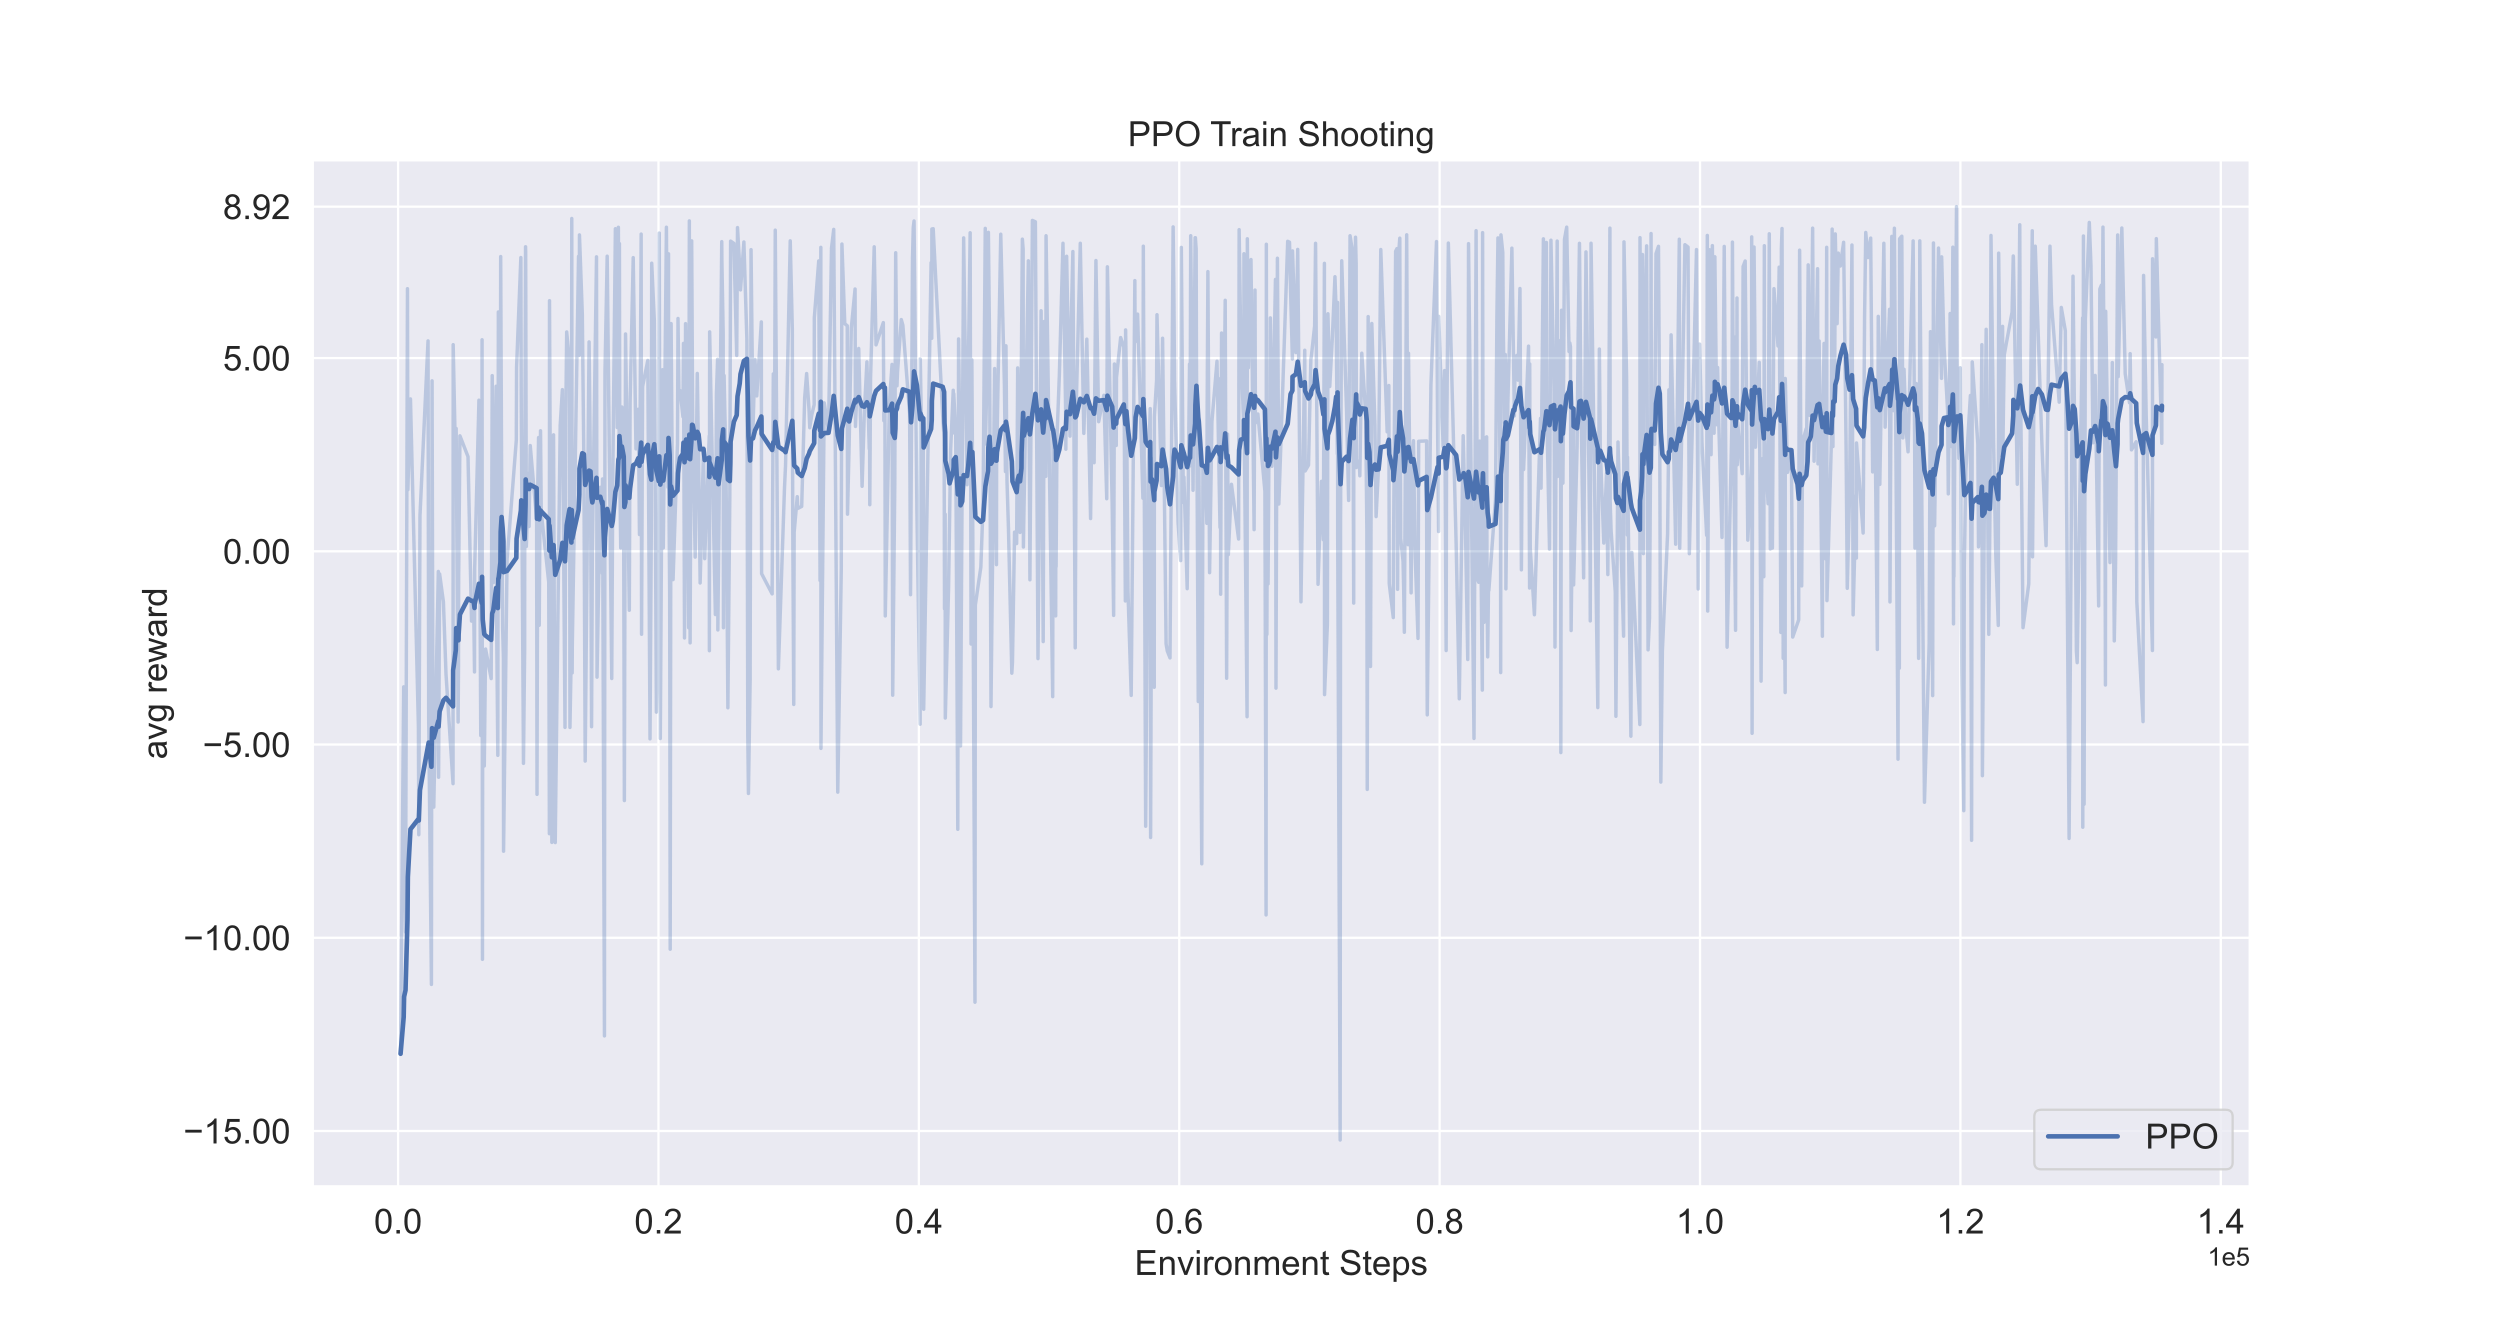 <?xml version="1.0" encoding="utf-8" standalone="no"?>
<!DOCTYPE svg PUBLIC "-//W3C//DTD SVG 1.1//EN"
  "http://www.w3.org/Graphics/SVG/1.1/DTD/svg11.dtd">
<!-- Created with matplotlib (https://matplotlib.org/) -->
<svg height="576pt" version="1.1" viewBox="0 0 1080 576" width="1080pt" xmlns="http://www.w3.org/2000/svg" xmlns:xlink="http://www.w3.org/1999/xlink">
 <defs>
  <style type="text/css">*{stroke-linecap:butt;stroke-linejoin:round;}</style>
 </defs>
 <g id="figure_1">
  <g id="patch_1">
   <path d="M 0 576 
L 1080 576 
L 1080 0 
L 0 0 
z
" style="fill:#ffffff;"/>
  </g>
  <g id="axes_1">
   <g id="patch_2">
    <path d="M 135 512.64 
L 972 512.64 
L 972 69.12 
L 135 69.12 
z
" style="fill:#eaeaf2;"/>
   </g>
   <g id="matplotlib.axis_1">
    <g id="xtick_1">
     <g id="line2d_1">
      <path clip-path="url(#p9d7fd039bc)" d="M 171.977 512.64 
L 171.977 69.12 
" style="fill:none;stroke:#ffffff;stroke-linecap:round;"/>
     </g>
     <g id="text_1">
      <!-- 0.0 -->
      <g style="fill:#262626;" transform="translate(161.552 532.877)scale(0.15 -0.15)">
       <defs>
        <path d="M 4.156 35.297 
Q 4.156 48 6.766 55.734 
Q 9.375 63.484 14.516 67.672 
Q 19.672 71.875 27.484 71.875 
Q 33.25 71.875 37.594 69.547 
Q 41.938 67.234 44.766 62.859 
Q 47.609 58.5 49.219 52.219 
Q 50.828 45.953 50.828 35.297 
Q 50.828 22.703 48.234 14.969 
Q 45.656 7.234 40.5 3 
Q 35.359 -1.219 27.484 -1.219 
Q 17.141 -1.219 11.234 6.203 
Q 4.156 15.141 4.156 35.297 
z
M 13.188 35.297 
Q 13.188 17.672 17.312 11.828 
Q 21.438 6 27.484 6 
Q 33.547 6 37.672 11.859 
Q 41.797 17.719 41.797 35.297 
Q 41.797 52.984 37.672 58.781 
Q 33.547 64.594 27.391 64.594 
Q 21.344 64.594 17.719 59.469 
Q 13.188 52.938 13.188 35.297 
z
" id="ArialMT-48"/>
        <path d="M 9.078 0 
L 9.078 10.016 
L 19.094 10.016 
L 19.094 0 
z
" id="ArialMT-46"/>
       </defs>
       <use xlink:href="#ArialMT-48"/>
       <use x="55.615" xlink:href="#ArialMT-46"/>
       <use x="83.398" xlink:href="#ArialMT-48"/>
      </g>
     </g>
    </g>
    <g id="xtick_2">
     <g id="line2d_2">
      <path clip-path="url(#p9d7fd039bc)" d="M 284.462 512.64 
L 284.462 69.12 
" style="fill:none;stroke:#ffffff;stroke-linecap:round;"/>
     </g>
     <g id="text_2">
      <!-- 0.2 -->
      <g style="fill:#262626;" transform="translate(274.037 532.877)scale(0.15 -0.15)">
       <defs>
        <path d="M 50.344 8.453 
L 50.344 0 
L 3.031 0 
Q 2.938 3.172 4.047 6.109 
Q 5.859 10.938 9.828 15.625 
Q 13.812 20.312 21.344 26.469 
Q 33.016 36.031 37.109 41.625 
Q 41.219 47.219 41.219 52.203 
Q 41.219 57.422 37.469 61 
Q 33.734 64.594 27.734 64.594 
Q 21.391 64.594 17.578 60.781 
Q 13.766 56.984 13.719 50.25 
L 4.688 51.172 
Q 5.609 61.281 11.656 66.578 
Q 17.719 71.875 27.938 71.875 
Q 38.234 71.875 44.234 66.156 
Q 50.25 60.453 50.25 52 
Q 50.25 47.703 48.484 43.547 
Q 46.734 39.406 42.656 34.812 
Q 38.578 30.219 29.109 22.219 
Q 21.188 15.578 18.938 13.203 
Q 16.703 10.844 15.234 8.453 
z
" id="ArialMT-50"/>
       </defs>
       <use xlink:href="#ArialMT-48"/>
       <use x="55.615" xlink:href="#ArialMT-46"/>
       <use x="83.398" xlink:href="#ArialMT-50"/>
      </g>
     </g>
    </g>
    <g id="xtick_3">
     <g id="line2d_3">
      <path clip-path="url(#p9d7fd039bc)" d="M 396.948 512.64 
L 396.948 69.12 
" style="fill:none;stroke:#ffffff;stroke-linecap:round;"/>
     </g>
     <g id="text_3">
      <!-- 0.4 -->
      <g style="fill:#262626;" transform="translate(386.523 532.877)scale(0.15 -0.15)">
       <defs>
        <path d="M 32.328 0 
L 32.328 17.141 
L 1.266 17.141 
L 1.266 25.203 
L 33.938 71.578 
L 41.109 71.578 
L 41.109 25.203 
L 50.781 25.203 
L 50.781 17.141 
L 41.109 17.141 
L 41.109 0 
z
M 32.328 25.203 
L 32.328 57.469 
L 9.906 25.203 
z
" id="ArialMT-52"/>
       </defs>
       <use xlink:href="#ArialMT-48"/>
       <use x="55.615" xlink:href="#ArialMT-46"/>
       <use x="83.398" xlink:href="#ArialMT-52"/>
      </g>
     </g>
    </g>
    <g id="xtick_4">
     <g id="line2d_4">
      <path clip-path="url(#p9d7fd039bc)" d="M 509.434 512.64 
L 509.434 69.12 
" style="fill:none;stroke:#ffffff;stroke-linecap:round;"/>
     </g>
     <g id="text_4">
      <!-- 0.6 -->
      <g style="fill:#262626;" transform="translate(499.009 532.877)scale(0.15 -0.15)">
       <defs>
        <path d="M 49.75 54.047 
L 41.016 53.375 
Q 39.844 58.547 37.703 60.891 
Q 34.125 64.656 28.906 64.656 
Q 24.703 64.656 21.531 62.312 
Q 17.391 59.281 14.984 53.469 
Q 12.594 47.656 12.5 36.922 
Q 15.672 41.75 20.266 44.094 
Q 24.859 46.438 29.891 46.438 
Q 38.672 46.438 44.844 39.969 
Q 51.031 33.5 51.031 23.25 
Q 51.031 16.5 48.125 10.719 
Q 45.219 4.938 40.141 1.859 
Q 35.062 -1.219 28.609 -1.219 
Q 17.625 -1.219 10.688 6.859 
Q 3.766 14.938 3.766 33.5 
Q 3.766 54.25 11.422 63.672 
Q 18.109 71.875 29.438 71.875 
Q 37.891 71.875 43.281 67.141 
Q 48.688 62.406 49.75 54.047 
z
M 13.875 23.188 
Q 13.875 18.656 15.797 14.5 
Q 17.719 10.359 21.188 8.172 
Q 24.656 6 28.469 6 
Q 34.031 6 38.031 10.484 
Q 42.047 14.984 42.047 22.703 
Q 42.047 30.125 38.078 34.391 
Q 34.125 38.672 28.125 38.672 
Q 22.172 38.672 18.016 34.391 
Q 13.875 30.125 13.875 23.188 
z
" id="ArialMT-54"/>
       </defs>
       <use xlink:href="#ArialMT-48"/>
       <use x="55.615" xlink:href="#ArialMT-46"/>
       <use x="83.398" xlink:href="#ArialMT-54"/>
      </g>
     </g>
    </g>
    <g id="xtick_5">
     <g id="line2d_5">
      <path clip-path="url(#p9d7fd039bc)" d="M 621.919 512.64 
L 621.919 69.12 
" style="fill:none;stroke:#ffffff;stroke-linecap:round;"/>
     </g>
     <g id="text_5">
      <!-- 0.8 -->
      <g style="fill:#262626;" transform="translate(611.494 532.877)scale(0.15 -0.15)">
       <defs>
        <path d="M 17.672 38.812 
Q 12.203 40.828 9.562 44.531 
Q 6.938 48.25 6.938 53.422 
Q 6.938 61.234 12.547 66.547 
Q 18.172 71.875 27.484 71.875 
Q 36.859 71.875 42.578 66.422 
Q 48.297 60.984 48.297 53.172 
Q 48.297 48.188 45.672 44.5 
Q 43.062 40.828 37.75 38.812 
Q 44.344 36.672 47.781 31.875 
Q 51.219 27.094 51.219 20.453 
Q 51.219 11.281 44.719 5.031 
Q 38.234 -1.219 27.641 -1.219 
Q 17.047 -1.219 10.547 5.047 
Q 4.047 11.328 4.047 20.703 
Q 4.047 27.688 7.594 32.391 
Q 11.141 37.109 17.672 38.812 
z
M 15.922 53.719 
Q 15.922 48.641 19.188 45.406 
Q 22.469 42.188 27.688 42.188 
Q 32.766 42.188 36.016 45.375 
Q 39.266 48.578 39.266 53.219 
Q 39.266 58.062 35.906 61.359 
Q 32.562 64.656 27.594 64.656 
Q 22.562 64.656 19.234 61.422 
Q 15.922 58.203 15.922 53.719 
z
M 13.094 20.656 
Q 13.094 16.891 14.875 13.375 
Q 16.656 9.859 20.172 7.922 
Q 23.688 6 27.734 6 
Q 34.031 6 38.125 10.047 
Q 42.234 14.109 42.234 20.359 
Q 42.234 26.703 38.016 30.859 
Q 33.797 35.016 27.438 35.016 
Q 21.234 35.016 17.156 30.906 
Q 13.094 26.812 13.094 20.656 
z
" id="ArialMT-56"/>
       </defs>
       <use xlink:href="#ArialMT-48"/>
       <use x="55.615" xlink:href="#ArialMT-46"/>
       <use x="83.398" xlink:href="#ArialMT-56"/>
      </g>
     </g>
    </g>
    <g id="xtick_6">
     <g id="line2d_6">
      <path clip-path="url(#p9d7fd039bc)" d="M 734.405 512.64 
L 734.405 69.12 
" style="fill:none;stroke:#ffffff;stroke-linecap:round;"/>
     </g>
     <g id="text_6">
      <!-- 1.0 -->
      <g style="fill:#262626;" transform="translate(723.98 532.877)scale(0.15 -0.15)">
       <defs>
        <path d="M 37.25 0 
L 28.469 0 
L 28.469 56 
Q 25.297 52.984 20.141 49.953 
Q 14.984 46.922 10.891 45.406 
L 10.891 53.906 
Q 18.266 57.375 23.781 62.297 
Q 29.297 67.234 31.594 71.875 
L 37.25 71.875 
z
" id="ArialMT-49"/>
       </defs>
       <use xlink:href="#ArialMT-49"/>
       <use x="55.615" xlink:href="#ArialMT-46"/>
       <use x="83.398" xlink:href="#ArialMT-48"/>
      </g>
     </g>
    </g>
    <g id="xtick_7">
     <g id="line2d_7">
      <path clip-path="url(#p9d7fd039bc)" d="M 846.891 512.64 
L 846.891 69.12 
" style="fill:none;stroke:#ffffff;stroke-linecap:round;"/>
     </g>
     <g id="text_7">
      <!-- 1.2 -->
      <g style="fill:#262626;" transform="translate(836.466 532.877)scale(0.15 -0.15)">
       <use xlink:href="#ArialMT-49"/>
       <use x="55.615" xlink:href="#ArialMT-46"/>
       <use x="83.398" xlink:href="#ArialMT-50"/>
      </g>
     </g>
    </g>
    <g id="xtick_8">
     <g id="line2d_8">
      <path clip-path="url(#p9d7fd039bc)" d="M 959.376 512.64 
L 959.376 69.12 
" style="fill:none;stroke:#ffffff;stroke-linecap:round;"/>
     </g>
     <g id="text_8">
      <!-- 1.4 -->
      <g style="fill:#262626;" transform="translate(948.951 532.877)scale(0.15 -0.15)">
       <use xlink:href="#ArialMT-49"/>
       <use x="55.615" xlink:href="#ArialMT-46"/>
       <use x="83.398" xlink:href="#ArialMT-52"/>
      </g>
     </g>
    </g>
    <g id="text_9">
     <!-- Environment Steps -->
     <g style="fill:#262626;" transform="translate(490.138 550.778)scale(0.15 -0.15)">
      <defs>
       <path d="M 7.906 0 
L 7.906 71.578 
L 59.672 71.578 
L 59.672 63.141 
L 17.391 63.141 
L 17.391 41.219 
L 56.984 41.219 
L 56.984 32.812 
L 17.391 32.812 
L 17.391 8.453 
L 61.328 8.453 
L 61.328 0 
z
" id="ArialMT-69"/>
       <path d="M 6.594 0 
L 6.594 51.859 
L 14.5 51.859 
L 14.5 44.484 
Q 20.219 53.031 31 53.031 
Q 35.688 53.031 39.625 51.344 
Q 43.562 49.656 45.516 46.922 
Q 47.469 44.188 48.25 40.438 
Q 48.734 37.984 48.734 31.891 
L 48.734 0 
L 39.938 0 
L 39.938 31.547 
Q 39.938 36.922 38.906 39.578 
Q 37.891 42.234 35.281 43.812 
Q 32.672 45.406 29.156 45.406 
Q 23.531 45.406 19.453 41.844 
Q 15.375 38.281 15.375 28.328 
L 15.375 0 
z
" id="ArialMT-110"/>
       <path d="M 21 0 
L 1.266 51.859 
L 10.547 51.859 
L 21.688 20.797 
Q 23.484 15.766 25 10.359 
Q 26.172 14.453 28.266 20.219 
L 39.797 51.859 
L 48.828 51.859 
L 29.203 0 
z
" id="ArialMT-118"/>
       <path d="M 6.641 61.469 
L 6.641 71.578 
L 15.438 71.578 
L 15.438 61.469 
z
M 6.641 0 
L 6.641 51.859 
L 15.438 51.859 
L 15.438 0 
z
" id="ArialMT-105"/>
       <path d="M 6.5 0 
L 6.5 51.859 
L 14.406 51.859 
L 14.406 44 
Q 17.438 49.516 20 51.266 
Q 22.562 53.031 25.641 53.031 
Q 30.078 53.031 34.672 50.203 
L 31.641 42.047 
Q 28.422 43.953 25.203 43.953 
Q 22.312 43.953 20.016 42.219 
Q 17.719 40.484 16.75 37.406 
Q 15.281 32.719 15.281 27.156 
L 15.281 0 
z
" id="ArialMT-114"/>
       <path d="M 3.328 25.922 
Q 3.328 40.328 11.328 47.266 
Q 18.016 53.031 27.641 53.031 
Q 38.328 53.031 45.109 46.016 
Q 51.906 39.016 51.906 26.656 
Q 51.906 16.656 48.906 10.906 
Q 45.906 5.172 40.156 2 
Q 34.422 -1.172 27.641 -1.172 
Q 16.75 -1.172 10.031 5.812 
Q 3.328 12.797 3.328 25.922 
z
M 12.359 25.922 
Q 12.359 15.969 16.703 11.016 
Q 21.047 6.062 27.641 6.062 
Q 34.188 6.062 38.531 11.031 
Q 42.875 16.016 42.875 26.219 
Q 42.875 35.844 38.5 40.797 
Q 34.125 45.75 27.641 45.75 
Q 21.047 45.75 16.703 40.812 
Q 12.359 35.891 12.359 25.922 
z
" id="ArialMT-111"/>
       <path d="M 6.594 0 
L 6.594 51.859 
L 14.453 51.859 
L 14.453 44.578 
Q 16.891 48.391 20.938 50.703 
Q 25 53.031 30.172 53.031 
Q 35.938 53.031 39.625 50.641 
Q 43.312 48.25 44.828 43.953 
Q 50.984 53.031 60.844 53.031 
Q 68.562 53.031 72.703 48.75 
Q 76.859 44.484 76.859 35.594 
L 76.859 0 
L 68.109 0 
L 68.109 32.672 
Q 68.109 37.938 67.25 40.25 
Q 66.406 42.578 64.156 43.984 
Q 61.922 45.406 58.891 45.406 
Q 53.422 45.406 49.797 41.766 
Q 46.188 38.141 46.188 30.125 
L 46.188 0 
L 37.406 0 
L 37.406 33.688 
Q 37.406 39.547 35.25 42.469 
Q 33.109 45.406 28.219 45.406 
Q 24.516 45.406 21.359 43.453 
Q 18.219 41.5 16.797 37.734 
Q 15.375 33.984 15.375 26.906 
L 15.375 0 
z
" id="ArialMT-109"/>
       <path d="M 42.094 16.703 
L 51.172 15.578 
Q 49.031 7.625 43.219 3.219 
Q 37.406 -1.172 28.375 -1.172 
Q 17 -1.172 10.328 5.828 
Q 3.656 12.844 3.656 25.484 
Q 3.656 38.578 10.391 45.797 
Q 17.141 53.031 27.875 53.031 
Q 38.281 53.031 44.875 45.953 
Q 51.469 38.875 51.469 26.031 
Q 51.469 25.25 51.422 23.688 
L 12.75 23.688 
Q 13.234 15.141 17.578 10.594 
Q 21.922 6.062 28.422 6.062 
Q 33.25 6.062 36.672 8.594 
Q 40.094 11.141 42.094 16.703 
z
M 13.234 30.906 
L 42.188 30.906 
Q 41.609 37.453 38.875 40.719 
Q 34.672 45.797 27.984 45.797 
Q 21.922 45.797 17.797 41.75 
Q 13.672 37.703 13.234 30.906 
z
" id="ArialMT-101"/>
       <path d="M 25.781 7.859 
L 27.047 0.094 
Q 23.344 -0.688 20.406 -0.688 
Q 15.625 -0.688 12.984 0.828 
Q 10.359 2.344 9.281 4.812 
Q 8.203 7.281 8.203 15.188 
L 8.203 45.016 
L 1.766 45.016 
L 1.766 51.859 
L 8.203 51.859 
L 8.203 64.703 
L 16.938 69.969 
L 16.938 51.859 
L 25.781 51.859 
L 25.781 45.016 
L 16.938 45.016 
L 16.938 14.703 
Q 16.938 10.938 17.406 9.859 
Q 17.875 8.797 18.922 8.156 
Q 19.969 7.516 21.922 7.516 
Q 23.391 7.516 25.781 7.859 
z
" id="ArialMT-116"/>
       <path id="ArialMT-32"/>
       <path d="M 4.5 23 
L 13.422 23.781 
Q 14.062 18.406 16.375 14.969 
Q 18.703 11.531 23.578 9.406 
Q 28.469 7.281 34.578 7.281 
Q 39.984 7.281 44.141 8.891 
Q 48.297 10.5 50.312 13.297 
Q 52.344 16.109 52.344 19.438 
Q 52.344 22.797 50.391 25.312 
Q 48.438 27.828 43.953 29.547 
Q 41.062 30.672 31.203 33.031 
Q 21.344 35.406 17.391 37.5 
Q 12.25 40.188 9.734 44.156 
Q 7.234 48.141 7.234 53.078 
Q 7.234 58.5 10.297 63.203 
Q 13.375 67.922 19.281 70.359 
Q 25.203 72.797 32.422 72.797 
Q 40.375 72.797 46.453 70.234 
Q 52.547 67.672 55.812 62.688 
Q 59.078 57.719 59.328 51.422 
L 50.25 50.734 
Q 49.516 57.516 45.281 60.984 
Q 41.062 64.453 32.812 64.453 
Q 24.219 64.453 20.281 61.297 
Q 16.359 58.156 16.359 53.719 
Q 16.359 49.859 19.141 47.359 
Q 21.875 44.875 33.422 42.266 
Q 44.969 39.656 49.266 37.703 
Q 55.516 34.812 58.484 30.391 
Q 61.469 25.984 61.469 20.219 
Q 61.469 14.5 58.203 9.438 
Q 54.938 4.391 48.797 1.578 
Q 42.672 -1.219 35.016 -1.219 
Q 25.297 -1.219 18.719 1.609 
Q 12.156 4.438 8.422 10.125 
Q 4.688 15.828 4.5 23 
z
" id="ArialMT-83"/>
       <path d="M 6.594 -19.875 
L 6.594 51.859 
L 14.594 51.859 
L 14.594 45.125 
Q 17.438 49.078 21 51.047 
Q 24.562 53.031 29.641 53.031 
Q 36.281 53.031 41.359 49.609 
Q 46.438 46.188 49.016 39.953 
Q 51.609 33.734 51.609 26.312 
Q 51.609 18.359 48.75 11.984 
Q 45.906 5.609 40.453 2.219 
Q 35.016 -1.172 29 -1.172 
Q 24.609 -1.172 21.109 0.688 
Q 17.625 2.547 15.375 5.375 
L 15.375 -19.875 
z
M 14.547 25.641 
Q 14.547 15.625 18.594 10.844 
Q 22.656 6.062 28.422 6.062 
Q 34.281 6.062 38.453 11.016 
Q 42.625 15.969 42.625 26.375 
Q 42.625 36.281 38.547 41.203 
Q 34.469 46.141 28.812 46.141 
Q 23.188 46.141 18.859 40.891 
Q 14.547 35.641 14.547 25.641 
z
" id="ArialMT-112"/>
       <path d="M 3.078 15.484 
L 11.766 16.844 
Q 12.5 11.625 15.844 8.844 
Q 19.188 6.062 25.203 6.062 
Q 31.25 6.062 34.172 8.516 
Q 37.109 10.984 37.109 14.312 
Q 37.109 17.281 34.516 19 
Q 32.719 20.172 25.531 21.969 
Q 15.875 24.422 12.141 26.203 
Q 8.406 27.984 6.469 31.125 
Q 4.547 34.281 4.547 38.094 
Q 4.547 41.547 6.125 44.5 
Q 7.719 47.469 10.453 49.422 
Q 12.5 50.922 16.031 51.969 
Q 19.578 53.031 23.641 53.031 
Q 29.734 53.031 34.344 51.266 
Q 38.969 49.516 41.156 46.5 
Q 43.359 43.5 44.188 38.484 
L 35.594 37.312 
Q 35.016 41.312 32.203 43.547 
Q 29.391 45.797 24.266 45.797 
Q 18.219 45.797 15.625 43.797 
Q 13.031 41.797 13.031 39.109 
Q 13.031 37.406 14.109 36.031 
Q 15.188 34.625 17.484 33.688 
Q 18.797 33.203 25.25 31.453 
Q 34.578 28.953 38.25 27.359 
Q 41.938 25.781 44.031 22.75 
Q 46.141 19.734 46.141 15.234 
Q 46.141 10.844 43.578 6.953 
Q 41.016 3.078 36.172 0.953 
Q 31.344 -1.172 25.25 -1.172 
Q 15.141 -1.172 9.844 3.031 
Q 4.547 7.234 3.078 15.484 
z
" id="ArialMT-115"/>
      </defs>
      <use xlink:href="#ArialMT-69"/>
      <use x="66.699" xlink:href="#ArialMT-110"/>
      <use x="122.314" xlink:href="#ArialMT-118"/>
      <use x="172.314" xlink:href="#ArialMT-105"/>
      <use x="194.531" xlink:href="#ArialMT-114"/>
      <use x="227.832" xlink:href="#ArialMT-111"/>
      <use x="283.447" xlink:href="#ArialMT-110"/>
      <use x="339.062" xlink:href="#ArialMT-109"/>
      <use x="422.363" xlink:href="#ArialMT-101"/>
      <use x="477.979" xlink:href="#ArialMT-110"/>
      <use x="533.594" xlink:href="#ArialMT-116"/>
      <use x="561.377" xlink:href="#ArialMT-32"/>
      <use x="589.16" xlink:href="#ArialMT-83"/>
      <use x="655.859" xlink:href="#ArialMT-116"/>
      <use x="683.643" xlink:href="#ArialMT-101"/>
      <use x="739.258" xlink:href="#ArialMT-112"/>
      <use x="794.873" xlink:href="#ArialMT-115"/>
     </g>
    </g>
    <g id="text_10">
     <!-- 1e5 -->
     <g style="fill:#262626;" transform="translate(953.649 546.732)scale(0.11 -0.11)">
      <defs>
       <path d="M 4.156 18.75 
L 13.375 19.531 
Q 14.406 12.797 18.141 9.391 
Q 21.875 6 27.156 6 
Q 33.5 6 37.891 10.781 
Q 42.281 15.578 42.281 23.484 
Q 42.281 31 38.062 35.344 
Q 33.844 39.703 27 39.703 
Q 22.75 39.703 19.328 37.766 
Q 15.922 35.844 13.969 32.766 
L 5.719 33.844 
L 12.641 70.609 
L 48.25 70.609 
L 48.25 62.203 
L 19.672 62.203 
L 15.828 42.969 
Q 22.266 47.469 29.344 47.469 
Q 38.719 47.469 45.156 40.969 
Q 51.609 34.469 51.609 24.266 
Q 51.609 14.547 45.953 7.469 
Q 39.062 -1.219 27.156 -1.219 
Q 17.391 -1.219 11.203 4.25 
Q 5.031 9.719 4.156 18.75 
z
" id="ArialMT-53"/>
      </defs>
      <use xlink:href="#ArialMT-49"/>
      <use x="55.615" xlink:href="#ArialMT-101"/>
      <use x="111.23" xlink:href="#ArialMT-53"/>
     </g>
    </g>
   </g>
   <g id="matplotlib.axis_2">
    <g id="ytick_1">
     <g id="line2d_9">
      <path clip-path="url(#p9d7fd039bc)" d="M 135 488.596 
L 972 488.596 
" style="fill:none;stroke:#ffffff;stroke-linecap:round;"/>
     </g>
     <g id="text_11">
      <!-- −15.00 -->
      <g style="fill:#262626;" transform="translate(79.206 493.965)scale(0.15 -0.15)">
       <defs>
        <path d="M 52.828 31.203 
L 5.562 31.203 
L 5.562 39.406 
L 52.828 39.406 
z
" id="ArialMT-8722"/>
       </defs>
       <use xlink:href="#ArialMT-8722"/>
       <use x="58.398" xlink:href="#ArialMT-49"/>
       <use x="114.014" xlink:href="#ArialMT-53"/>
       <use x="169.629" xlink:href="#ArialMT-46"/>
       <use x="197.412" xlink:href="#ArialMT-48"/>
       <use x="253.027" xlink:href="#ArialMT-48"/>
      </g>
     </g>
    </g>
    <g id="ytick_2">
     <g id="line2d_10">
      <path clip-path="url(#p9d7fd039bc)" d="M 135 405.119 
L 972 405.119 
" style="fill:none;stroke:#ffffff;stroke-linecap:round;"/>
     </g>
     <g id="text_12">
      <!-- −10.00 -->
      <g style="fill:#262626;" transform="translate(79.206 410.487)scale(0.15 -0.15)">
       <use xlink:href="#ArialMT-8722"/>
       <use x="58.398" xlink:href="#ArialMT-49"/>
       <use x="114.014" xlink:href="#ArialMT-48"/>
       <use x="169.629" xlink:href="#ArialMT-46"/>
       <use x="197.412" xlink:href="#ArialMT-48"/>
       <use x="253.027" xlink:href="#ArialMT-48"/>
      </g>
     </g>
    </g>
    <g id="ytick_3">
     <g id="line2d_11">
      <path clip-path="url(#p9d7fd039bc)" d="M 135 321.641 
L 972 321.641 
" style="fill:none;stroke:#ffffff;stroke-linecap:round;"/>
     </g>
     <g id="text_13">
      <!-- −5.00 -->
      <g style="fill:#262626;" transform="translate(87.548 327.01)scale(0.15 -0.15)">
       <use xlink:href="#ArialMT-8722"/>
       <use x="58.398" xlink:href="#ArialMT-53"/>
       <use x="114.014" xlink:href="#ArialMT-46"/>
       <use x="141.797" xlink:href="#ArialMT-48"/>
       <use x="197.412" xlink:href="#ArialMT-48"/>
      </g>
     </g>
    </g>
    <g id="ytick_4">
     <g id="line2d_12">
      <path clip-path="url(#p9d7fd039bc)" d="M 135 238.164 
L 972 238.164 
" style="fill:none;stroke:#ffffff;stroke-linecap:round;"/>
     </g>
     <g id="text_14">
      <!-- 0.00 -->
      <g style="fill:#262626;" transform="translate(96.309 243.532)scale(0.15 -0.15)">
       <use xlink:href="#ArialMT-48"/>
       <use x="55.615" xlink:href="#ArialMT-46"/>
       <use x="83.398" xlink:href="#ArialMT-48"/>
       <use x="139.014" xlink:href="#ArialMT-48"/>
      </g>
     </g>
    </g>
    <g id="ytick_5">
     <g id="line2d_13">
      <path clip-path="url(#p9d7fd039bc)" d="M 135 154.686 
L 972 154.686 
" style="fill:none;stroke:#ffffff;stroke-linecap:round;"/>
     </g>
     <g id="text_15">
      <!-- 5.00 -->
      <g style="fill:#262626;" transform="translate(96.309 160.055)scale(0.15 -0.15)">
       <use xlink:href="#ArialMT-53"/>
       <use x="55.615" xlink:href="#ArialMT-46"/>
       <use x="83.398" xlink:href="#ArialMT-48"/>
       <use x="139.014" xlink:href="#ArialMT-48"/>
      </g>
     </g>
    </g>
    <g id="ytick_6">
     <g id="line2d_14">
      <path clip-path="url(#p9d7fd039bc)" d="M 135 89.28 
L 972 89.28 
" style="fill:none;stroke:#ffffff;stroke-linecap:round;"/>
     </g>
     <g id="text_16">
      <!-- 8.92 -->
      <g style="fill:#262626;" transform="translate(96.309 94.648)scale(0.15 -0.15)">
       <defs>
        <path d="M 5.469 16.547 
L 13.922 17.328 
Q 14.984 11.375 18.016 8.688 
Q 21.047 6 25.781 6 
Q 29.828 6 32.875 7.859 
Q 35.938 9.719 37.891 12.812 
Q 39.844 15.922 41.156 21.188 
Q 42.484 26.469 42.484 31.938 
Q 42.484 32.516 42.438 33.688 
Q 39.797 29.5 35.234 26.875 
Q 30.672 24.266 25.344 24.266 
Q 16.453 24.266 10.297 30.703 
Q 4.156 37.156 4.156 47.703 
Q 4.156 58.594 10.578 65.234 
Q 17 71.875 26.656 71.875 
Q 33.641 71.875 39.422 68.109 
Q 45.219 64.359 48.219 57.391 
Q 51.219 50.438 51.219 37.25 
Q 51.219 23.531 48.234 15.406 
Q 45.266 7.281 39.375 3.031 
Q 33.5 -1.219 25.594 -1.219 
Q 17.188 -1.219 11.859 3.438 
Q 6.547 8.109 5.469 16.547 
z
M 41.453 48.141 
Q 41.453 55.719 37.422 60.156 
Q 33.406 64.594 27.734 64.594 
Q 21.875 64.594 17.531 59.812 
Q 13.188 55.031 13.188 47.406 
Q 13.188 40.578 17.312 36.297 
Q 21.438 32.031 27.484 32.031 
Q 33.594 32.031 37.516 36.297 
Q 41.453 40.578 41.453 48.141 
z
" id="ArialMT-57"/>
       </defs>
       <use xlink:href="#ArialMT-56"/>
       <use x="55.615" xlink:href="#ArialMT-46"/>
       <use x="83.398" xlink:href="#ArialMT-57"/>
       <use x="139.014" xlink:href="#ArialMT-50"/>
      </g>
     </g>
    </g>
    <g id="text_17">
     <!-- avg reward -->
     <g style="fill:#262626;" transform="translate(72.049 327.978)rotate(-90)scale(0.15 -0.15)">
      <defs>
       <path d="M 40.438 6.391 
Q 35.547 2.25 31.031 0.531 
Q 26.516 -1.172 21.344 -1.172 
Q 12.797 -1.172 8.203 3 
Q 3.609 7.172 3.609 13.672 
Q 3.609 17.484 5.344 20.625 
Q 7.078 23.781 9.891 25.688 
Q 12.703 27.594 16.219 28.562 
Q 18.797 29.25 24.031 29.891 
Q 34.672 31.156 39.703 32.906 
Q 39.75 34.719 39.75 35.203 
Q 39.75 40.578 37.25 42.781 
Q 33.891 45.75 27.25 45.75 
Q 21.047 45.75 18.094 43.578 
Q 15.141 41.406 13.719 35.891 
L 5.125 37.062 
Q 6.297 42.578 8.984 45.969 
Q 11.672 49.359 16.75 51.188 
Q 21.828 53.031 28.516 53.031 
Q 35.156 53.031 39.297 51.469 
Q 43.453 49.906 45.406 47.531 
Q 47.359 45.172 48.141 41.547 
Q 48.578 39.312 48.578 33.453 
L 48.578 21.734 
Q 48.578 9.469 49.141 6.219 
Q 49.703 2.984 51.375 0 
L 42.188 0 
Q 40.828 2.734 40.438 6.391 
z
M 39.703 26.031 
Q 34.906 24.078 25.344 22.703 
Q 19.922 21.922 17.672 20.938 
Q 15.438 19.969 14.203 18.094 
Q 12.984 16.219 12.984 13.922 
Q 12.984 10.406 15.641 8.062 
Q 18.312 5.719 23.438 5.719 
Q 28.516 5.719 32.469 7.938 
Q 36.422 10.156 38.281 14.016 
Q 39.703 17 39.703 22.797 
z
" id="ArialMT-97"/>
       <path d="M 4.984 -4.297 
L 13.531 -5.562 
Q 14.062 -9.516 16.5 -11.328 
Q 19.781 -13.766 25.438 -13.766 
Q 31.547 -13.766 34.859 -11.328 
Q 38.188 -8.891 39.359 -4.5 
Q 40.047 -1.812 39.984 6.781 
Q 34.234 0 25.641 0 
Q 14.938 0 9.078 7.719 
Q 3.219 15.438 3.219 26.219 
Q 3.219 33.641 5.906 39.906 
Q 8.594 46.188 13.688 49.609 
Q 18.797 53.031 25.688 53.031 
Q 34.859 53.031 40.828 45.609 
L 40.828 51.859 
L 48.922 51.859 
L 48.922 7.031 
Q 48.922 -5.078 46.453 -10.125 
Q 44 -15.188 38.641 -18.109 
Q 33.297 -21.047 25.484 -21.047 
Q 16.219 -21.047 10.5 -16.875 
Q 4.781 -12.703 4.984 -4.297 
z
M 12.25 26.859 
Q 12.25 16.656 16.297 11.969 
Q 20.359 7.281 26.469 7.281 
Q 32.516 7.281 36.609 11.938 
Q 40.719 16.609 40.719 26.562 
Q 40.719 36.078 36.5 40.906 
Q 32.281 45.75 26.312 45.75 
Q 20.453 45.75 16.344 40.984 
Q 12.25 36.234 12.25 26.859 
z
" id="ArialMT-103"/>
       <path d="M 16.156 0 
L 0.297 51.859 
L 9.375 51.859 
L 17.625 21.922 
L 20.703 10.797 
Q 20.906 11.625 23.391 21.484 
L 31.641 51.859 
L 40.672 51.859 
L 48.438 21.781 
L 51.031 11.859 
L 54 21.875 
L 62.891 51.859 
L 71.438 51.859 
L 55.219 0 
L 46.094 0 
L 37.844 31.062 
L 35.844 39.891 
L 25.344 0 
z
" id="ArialMT-119"/>
       <path d="M 40.234 0 
L 40.234 6.547 
Q 35.297 -1.172 25.734 -1.172 
Q 19.531 -1.172 14.328 2.25 
Q 9.125 5.672 6.266 11.797 
Q 3.422 17.922 3.422 25.875 
Q 3.422 33.641 6 39.969 
Q 8.594 46.297 13.766 49.656 
Q 18.953 53.031 25.344 53.031 
Q 30.031 53.031 33.688 51.047 
Q 37.359 49.078 39.656 45.906 
L 39.656 71.578 
L 48.391 71.578 
L 48.391 0 
z
M 12.453 25.875 
Q 12.453 15.922 16.641 10.984 
Q 20.844 6.062 26.562 6.062 
Q 32.328 6.062 36.344 10.766 
Q 40.375 15.484 40.375 25.141 
Q 40.375 35.797 36.266 40.766 
Q 32.172 45.75 26.172 45.75 
Q 20.312 45.75 16.375 40.969 
Q 12.453 36.188 12.453 25.875 
z
" id="ArialMT-100"/>
      </defs>
      <use xlink:href="#ArialMT-97"/>
      <use x="55.615" xlink:href="#ArialMT-118"/>
      <use x="105.615" xlink:href="#ArialMT-103"/>
      <use x="161.23" xlink:href="#ArialMT-32"/>
      <use x="189.014" xlink:href="#ArialMT-114"/>
      <use x="222.314" xlink:href="#ArialMT-101"/>
      <use x="277.93" xlink:href="#ArialMT-119"/>
      <use x="350.146" xlink:href="#ArialMT-97"/>
      <use x="405.762" xlink:href="#ArialMT-114"/>
      <use x="439.062" xlink:href="#ArialMT-100"/>
     </g>
    </g>
   </g>
   <g id="line2d_15">
    <path clip-path="url(#p9d7fd039bc)" d="M 173.045 455.224 
L 174.395 296.724 
L 174.564 351.509 
L 175.183 402.626 
L 176.026 124.717 
L 176.195 211.555 
L 177.32 172.342 
L 180.751 313.773 
L 180.919 360.59 
L 181.426 222.858 
L 184.913 147.259 
L 185.194 310.693 
L 186.375 425.273 
L 186.656 164.524 
L 187.05 322.323 
L 187.387 348.678 
L 189.356 246.869 
L 189.468 335.781 
L 189.918 247.958 
L 191.549 259.991 
L 192.674 291.168 
L 195.711 338.539 
L 195.768 148.902 
L 196.892 203.508 
L 197.061 185.107 
L 197.905 311.916 
L 198.074 287.432 
L 198.13 250.696 
L 198.692 188.277 
L 202.179 197.29 
L 203.698 268.316 
L 204.598 259.422 
L 204.991 290.283 
L 205.048 246.052 
L 206.904 172.875 
L 207.691 317.751 
L 208.141 276.996 
L 208.253 146.777 
L 208.422 414.423 
L 208.535 284.698 
L 209.21 330.895 
L 209.772 280.382 
L 212.19 293.146 
L 212.64 162.27 
L 213.09 251.687 
L 214.328 166.865 
L 214.553 270.114 
L 215.059 326.302 
L 215.284 134.767 
L 215.396 249.702 
L 216.184 179.962 
L 216.296 110.832 
L 216.69 203.112 
L 217.14 271.549 
L 217.477 284.229 
L 217.534 367.736 
L 219.052 241.783 
L 223.045 190.141 
L 223.158 158.561 
L 225.014 111.265 
L 225.183 176.154 
L 226.139 329.771 
L 226.645 280.774 
L 226.701 208.018 
L 227.039 106.605 
L 227.095 109.62 
L 227.376 236.066 
L 228.388 204.453 
L 228.557 227.45 
L 229.063 192.481 
L 231.819 224.406 
L 231.988 343.157 
L 232.325 209.158 
L 232.663 189.02 
L 232.944 270.129 
L 233.506 186.09 
L 233.844 224.575 
L 234.125 224.174 
L 237.05 251.519 
L 237.331 360.164 
L 237.387 129.898 
L 238.4 363.918 
L 239.131 187.853 
L 239.862 363.989 
L 241.999 183.812 
L 242.955 168.334 
L 244.08 314.232 
L 244.418 179.782 
L 244.811 143.401 
L 246.049 156.954 
L 246.217 314.249 
L 246.836 279.225 
L 247.005 94.388 
L 247.173 290.695 
L 247.23 279.05 
L 249.929 110.733 
L 250.267 153.479 
L 250.323 101.482 
L 251.56 135.773 
L 252.235 200.031 
L 252.798 328.79 
L 254.485 147.704 
L 255.104 206.672 
L 255.554 313.942 
L 255.891 238.409 
L 257.691 110.953 
L 257.916 292.539 
L 259.322 210.523 
L 260.222 247.747 
L 260.278 206.906 
L 261.122 447.514 
L 261.347 161.232 
L 262.303 110.676 
L 264.271 293.114 
L 264.721 206.442 
L 265.846 98.802 
L 266.634 184.69 
L 267.14 98.179 
L 267.477 189.179 
L 267.59 105.229 
L 267.758 205.836 
L 268.152 236.715 
L 268.658 175.826 
L 269.446 236.256 
L 269.727 345.847 
L 270.233 144.271 
L 271.864 263.638 
L 272.202 173.811 
L 273.551 111.301 
L 274.732 193.909 
L 275.745 176.797 
L 276.251 230.914 
L 276.982 101.121 
L 277.151 274.005 
L 277.601 166.94 
L 279.851 155.708 
L 280.807 319.185 
L 281.369 228.059 
L 281.538 113.696 
L 282.663 138.384 
L 283.563 307.652 
L 284.575 247.301 
L 284.8 100.675 
L 285.25 319.036 
L 286.206 159.73 
L 286.543 236.696 
L 287.893 98.158 
L 288.624 210.551 
L 288.793 109.634 
L 288.849 195.362 
L 289.299 257.44 
L 289.524 410.065 
L 289.918 139.781 
L 290.762 250.396 
L 292.674 191.629 
L 292.899 137.584 
L 293.293 170.144 
L 293.799 168.734 
L 295.036 180.032 
L 295.261 148.34 
L 295.711 275.599 
L 296.161 139.812 
L 296.386 155.373 
L 297.511 271.196 
L 297.792 95.418 
L 297.848 203.647 
L 297.961 191.514 
L 298.129 277.713 
L 298.804 104.047 
L 299.254 184.928 
L 300.323 240.667 
L 301.223 161.321 
L 301.785 197.696 
L 302.46 251.844 
L 303.922 193.358 
L 304.429 241.337 
L 306.397 188.36 
L 306.453 281.1 
L 306.566 143.354 
L 309.041 265.472 
L 309.491 170.186 
L 309.997 155.219 
L 310.109 272.145 
L 311.796 104.392 
L 311.853 112.647 
L 312.415 144.258 
L 312.528 271.191 
L 312.809 162.216 
L 313.596 200.546 
L 313.934 235.266 
L 314.44 305.766 
L 315.284 213.9 
L 315.621 104.169 
L 317.027 105.14 
L 318.264 153.559 
L 318.602 98.32 
L 319.558 115.454 
L 319.895 125.241 
L 321.358 104.535 
L 322.651 146.786 
L 323.045 317.554 
L 323.326 342.776 
L 324.057 293.642 
L 324.451 107.851 
L 325.295 185.323 
L 326.138 155.257 
L 326.926 171.037 
L 328.894 139.061 
L 329.007 247.813 
L 333.562 256.562 
L 334.069 161.533 
L 334.575 194.907 
L 334.912 99.427 
L 336.262 288.942 
L 338.906 210.649 
L 339.355 200.965 
L 341.38 104.042 
L 342.28 142.11 
L 342.449 224.485 
L 342.899 304.328 
L 343.067 229.981 
L 344.417 214.56 
L 344.642 219.643 
L 346.33 218.766 
L 347.623 171.816 
L 348.467 161.372 
L 349.479 176.689 
L 349.817 184.773 
L 350.717 179.09 
L 351.729 174.817 
L 351.785 137.263 
L 353.697 112.707 
L 354.26 250.771 
L 354.597 106.856 
L 354.654 323.305 
L 356.06 174.032 
L 357.916 185.99 
L 359.209 107.191 
L 360.165 99.097 
L 361.909 342.213 
L 363.427 246.123 
L 363.709 105.422 
L 364.946 139.818 
L 366.015 140.741 
L 366.127 222.121 
L 366.858 190.548 
L 367.758 141.764 
L 369.389 124.852 
L 369.558 184.224 
L 370.964 150.546 
L 372.426 210.083 
L 373.382 178.431 
L 374.507 156.329 
L 375.52 193.918 
L 375.632 174.138 
L 375.745 218.029 
L 376.082 163.445 
L 377.657 106.627 
L 378.444 148.98 
L 381.594 139.368 
L 381.819 181.752 
L 382.269 167.263 
L 382.437 266.08 
L 384.181 175.789 
L 384.631 168.032 
L 385.362 157.43 
L 385.643 300.34 
L 386.543 209.271 
L 386.937 109.186 
L 387.499 166.675 
L 387.724 160.72 
L 389.355 138.052 
L 390.03 140.493 
L 392.955 178.611 
L 393.349 256.913 
L 394.192 111.881 
L 394.53 98.252 
L 394.867 95.476 
L 396.104 220.614 
L 397.511 312.85 
L 397.567 155.096 
L 398.242 194.739 
L 398.86 186.336 
L 399.029 306.399 
L 402.235 113.462 
L 402.516 146.145 
L 402.572 98.926 
L 403.135 98.806 
L 407.241 179.377 
L 407.859 189.156 
L 408.028 263.02 
L 408.309 222.148 
L 408.365 310.188 
L 409.771 254.377 
L 410.671 194.42 
L 411.796 168.587 
L 411.965 186.994 
L 412.021 170.041 
L 412.865 187.004 
L 413.765 358.267 
L 414.102 146.418 
L 414.833 205.682 
L 414.946 322.236 
L 416.296 102.767 
L 417.758 209.395 
L 418.264 163.058 
L 419.108 100.552 
L 419.501 278.217 
L 419.839 155.438 
L 420.064 192.775 
L 421.189 432.955 
L 421.357 261.279 
L 423.72 245.009 
L 424.676 218.324 
L 425.632 98.659 
L 425.688 191.792 
L 426.813 144.656 
L 426.982 100.368 
L 427.488 147.715 
L 428.107 305.244 
L 429.681 159.219 
L 430.469 243.934 
L 430.581 166.429 
L 430.694 190.724 
L 432.325 101.174 
L 433.9 165.944 
L 434.35 203.712 
L 434.575 149.381 
L 435.025 208.033 
L 435.643 227.883 
L 437.105 290.815 
L 437.387 286.013 
L 438.287 229.882 
L 439.186 234.825 
L 439.636 158.933 
L 440.143 189.73 
L 440.649 230.001 
L 441.661 103.316 
L 441.999 107.687 
L 442.111 236.319 
L 442.28 224.659 
L 444.248 112.664 
L 444.923 250.481 
L 445.992 95.215 
L 447.285 95.818 
L 448.41 284.529 
L 449.76 134.246 
L 450.66 277.169 
L 451.11 138.879 
L 451.616 140.682 
L 451.785 205.796 
L 451.897 101.844 
L 454.766 300.949 
L 454.934 185.665 
L 456.059 266.051 
L 456.172 192.639 
L 456.228 244.79 
L 456.622 188.852 
L 457.634 162.172 
L 459.209 105.101 
L 460.334 176.25 
L 460.446 194.062 
L 460.784 110.701 
L 462.246 188.406 
L 462.527 149.49 
L 463.483 108.656 
L 464.496 279.861 
L 464.946 174.712 
L 466.689 105.089 
L 468.208 187.233 
L 469.501 146.521 
L 471.132 224.013 
L 471.751 176.487 
L 472.651 199.891 
L 473.438 112.552 
L 474.619 182.168 
L 476.869 170.774 
L 478.107 215.459 
L 478.388 115.258 
L 480.469 218.316 
L 481.087 265.853 
L 481.425 157.245 
L 482.212 192.441 
L 482.325 163.077 
L 484.124 145.829 
L 485.474 149.894 
L 486.149 259.615 
L 486.262 142.519 
L 486.599 164.001 
L 487.274 255.023 
L 488.68 300.412 
L 490.255 121.222 
L 490.367 147.685 
L 490.592 136.191 
L 491.436 135.7 
L 493.742 215.236 
L 493.911 106.353 
L 494.923 356.943 
L 495.935 207.835 
L 496.892 176.517 
L 497.06 361.795 
L 497.623 198.235 
L 498.635 296.903 
L 498.691 179.995 
L 499.648 164.323 
L 499.816 135.949 
L 501.728 209.754 
L 501.841 183.229 
L 502.235 146.114 
L 503.753 278.174 
L 504.259 281.19 
L 505.441 284.212 
L 506.79 98.027 
L 507.072 122.494 
L 507.409 164.466 
L 508.928 225.776 
L 510.052 242.182 
L 510.334 106.883 
L 511.177 217.032 
L 511.458 206.115 
L 512.865 254.303 
L 513.877 157.279 
L 514.102 201.28 
L 514.383 101.827 
L 515.395 211.813 
L 516.295 102.699 
L 516.408 102.682 
L 516.745 107.718 
L 516.858 152.385 
L 517.645 303.06 
L 517.87 196.188 
L 519.164 373.168 
L 519.67 201.874 
L 520.739 208.122 
L 521.357 226.094 
L 521.47 181.258 
L 521.807 117.335 
L 522.538 247.398 
L 523.551 182.075 
L 525.744 156.053 
L 527.038 227.9 
L 527.263 163.463 
L 527.319 256.714 
L 527.713 143.865 
L 528.669 189.907 
L 529.287 129.735 
L 529.906 293.005 
L 530.3 187.554 
L 530.637 239.583 
L 531.987 209.213 
L 535.08 232.863 
L 535.305 99.215 
L 536.037 149.74 
L 537.33 185.3 
L 537.386 109.611 
L 537.611 197.56 
L 538.736 309.621 
L 538.849 103.15 
L 539.299 158.9 
L 540.424 112.123 
L 541.773 228.817 
L 542.167 125.296 
L 542.336 182.758 
L 543.404 178.858 
L 546.442 212.215 
L 546.948 395.247 
L 547.06 105.52 
L 547.285 274.085 
L 547.623 175.933 
L 547.791 252.268 
L 548.185 195.667 
L 548.635 184.767 
L 548.804 137.332 
L 549.479 201.447 
L 550.997 120.715 
L 551.222 297.279 
L 551.841 111.557 
L 552.46 217.725 
L 556.284 104.246 
L 557.071 104.639 
L 557.521 125.513 
L 558.309 155.073 
L 558.365 108.399 
L 559.827 152.326 
L 560.615 107.737 
L 562.021 259.986 
L 563.652 151.307 
L 563.821 203.454 
L 565.283 200.917 
L 566.295 155.215 
L 566.52 153.747 
L 567.926 140.81 
L 568.32 105.104 
L 569.389 252.418 
L 570.851 207.935 
L 571.695 233.203 
L 572.144 113.766 
L 572.201 300.075 
L 573.438 269.415 
L 573.663 135.547 
L 574.45 166.98 
L 575.575 145.808 
L 576.7 119.553 
L 577.206 133.769 
L 577.713 196.07 
L 577.825 130.632 
L 577.881 231.205 
L 578.95 492.48 
L 579.119 225.193 
L 579.625 112.649 
L 581.706 177.366 
L 582.606 216.193 
L 583.224 101.852 
L 584.237 108.452 
L 584.799 260.548 
L 584.855 144.747 
L 585.587 102.481 
L 585.868 114.725 
L 585.924 201.985 
L 587.218 199.098 
L 587.443 205.549 
L 588.286 152.582 
L 589.973 178.702 
L 590.48 229.442 
L 590.648 341.035 
L 591.042 136.764 
L 592.054 287.917 
L 592.617 139.749 
L 593.967 183.763 
L 594.473 223.175 
L 595.542 201.451 
L 596.498 107.798 
L 599.254 186.545 
L 599.985 166.54 
L 600.153 252.15 
L 601.897 266.797 
L 601.953 244.866 
L 602.909 108.579 
L 603.472 107.422 
L 603.753 254.595 
L 604.372 107.381 
L 604.709 102.889 
L 605.103 232.696 
L 606.115 242.473 
L 606.396 254.886 
L 606.678 273.148 
L 607.69 101.43 
L 608.309 235.312 
L 608.477 152.611 
L 609.602 256.12 
L 610.052 197.768 
L 610.615 190.389 
L 611.289 237.659 
L 612.583 275.794 
L 612.864 190.63 
L 616.295 190.479 
L 616.351 251.04 
L 616.576 308.826 
L 618.151 166.435 
L 620.57 104.362 
L 621.02 182.573 
L 621.469 229.622 
L 621.526 136.667 
L 623.438 192.893 
L 624.057 160.081 
L 624.732 281.034 
L 624.9 199.546 
L 625.688 105.001 
L 629.062 235.226 
L 630.412 301.888 
L 632.099 188.229 
L 633.112 230.546 
L 634.068 284.914 
L 634.405 105.253 
L 636.767 319.007 
L 637.667 99.655 
L 638.286 250.191 
L 638.792 251.545 
L 639.242 190.57 
L 640.367 298.13 
L 640.48 100.501 
L 640.761 256.493 
L 641.098 268.867 
L 641.773 189.116 
L 642.223 188.717 
L 642.392 251.65 
L 642.673 283.773 
L 643.067 250.59 
L 643.179 255.09 
L 646.048 215.825 
L 646.666 136.605 
L 647.116 102.774 
L 648.241 229.012 
L 648.297 290.556 
L 648.41 101.475 
L 649.197 109.019 
L 649.422 142.017 
L 649.985 182.634 
L 650.266 153.138 
L 650.491 165.22 
L 650.547 254.395 
L 651.391 174.177 
L 653.134 107.201 
L 654.203 179.657 
L 654.484 159.149 
L 655.271 153.543 
L 655.778 164.232 
L 656.621 124.639 
L 657.24 246.177 
L 657.69 181.677 
L 658.196 202.861 
L 660.333 149.534 
L 660.783 254.033 
L 660.839 157.221 
L 661.064 236.755 
L 662.864 265.572 
L 665.508 180.727 
L 665.733 210.883 
L 666.745 103.177 
L 667.026 180.343 
L 668.038 104.747 
L 668.207 178.037 
L 669.388 237.231 
L 670.007 103.776 
L 671.357 169.04 
L 671.751 279.535 
L 672.707 104.143 
L 672.819 205.886 
L 672.988 166.605 
L 674.169 146.981 
L 674.281 325.113 
L 674.563 134.021 
L 675.181 208.72 
L 675.856 103.378 
L 676.812 98.126 
L 677.825 151.866 
L 678.162 148.149 
L 678.443 149.8 
L 678.725 272.391 
L 679.737 182.693 
L 679.793 252.678 
L 681.312 192.558 
L 681.762 145.473 
L 682.324 105.12 
L 682.943 170.604 
L 684.124 249.631 
L 685.136 108.821 
L 686.936 245.031 
L 686.992 268.236 
L 687.33 105.075 
L 690.254 305.686 
L 690.367 255.274 
L 690.929 150.789 
L 691.323 193.878 
L 692.842 234.607 
L 694.023 204.579 
L 694.585 248.217 
L 695.485 98.55 
L 695.597 216.744 
L 695.991 229.177 
L 697.791 255.625 
L 698.072 309.443 
L 698.972 190.943 
L 701.39 274.826 
L 701.559 104.484 
L 702.684 163.042 
L 703.022 231.138 
L 703.078 197.424 
L 704.54 318.037 
L 704.934 238.65 
L 708.421 312.993 
L 708.477 102.655 
L 708.983 178.777 
L 709.377 146.437 
L 709.546 109.958 
L 709.939 239.158 
L 710.108 164.798 
L 711.345 106.207 
L 711.964 280.737 
L 712.583 267.094 
L 713.145 182.974 
L 713.258 100.883 
L 713.314 138.417 
L 713.483 173.407 
L 714.833 192.014 
L 715.395 109.581 
L 716.464 106.414 
L 717.026 192.718 
L 717.476 337.86 
L 718.151 281.017 
L 720.401 230.648 
L 720.907 185.569 
L 720.963 168.395 
L 721.413 191.259 
L 721.919 144.662 
L 723.888 235.1 
L 725.462 103.339 
L 725.631 236.843 
L 727.881 105.702 
L 729.231 106.755 
L 729.793 239.199 
L 732.886 107.811 
L 733.618 254.435 
L 734.236 148.65 
L 735.249 191.23 
L 737.273 231.261 
L 737.555 101.704 
L 737.723 263.98 
L 738.511 107.894 
L 739.186 196.414 
L 739.748 106.107 
L 740.479 187.154 
L 740.76 156.593 
L 740.817 110.929 
L 741.66 183.471 
L 741.998 158.753 
L 742.56 184.653 
L 743.91 232.17 
L 744.866 106.456 
L 746.104 279.597 
L 748.241 179.924 
L 748.409 104.578 
L 748.859 184.827 
L 749.759 272.299 
L 749.984 145.42 
L 750.265 186.488 
L 750.378 128.736 
L 750.49 200.795 
L 750.659 182.637 
L 752.628 204.617 
L 753.021 115.156 
L 753.921 112.762 
L 755.046 233.343 
L 756.621 200.177 
L 756.733 102.334 
L 756.902 316.795 
L 757.24 119.592 
L 757.746 106.714 
L 758.083 141.634 
L 758.364 193.184 
L 759.996 156.523 
L 760.783 294.259 
L 761.402 198.146 
L 761.964 249.134 
L 762.189 106.153 
L 762.245 188.625 
L 763.82 217.614 
L 764.326 100.987 
L 764.776 237.159 
L 765.62 171.032 
L 765.676 236.763 
L 766.351 124.709 
L 768.094 149.468 
L 768.601 115.407 
L 769.332 273.221 
L 769.557 107.338 
L 769.838 98.712 
L 770.344 284.386 
L 770.794 251.327 
L 771.188 299.185 
L 771.244 163.507 
L 772.2 204.065 
L 773.887 196.099 
L 774.45 275.206 
L 777.037 267.768 
L 777.093 218.874 
L 777.431 108.073 
L 778.331 253.108 
L 778.724 190.87 
L 780.299 185.133 
L 780.355 201.838 
L 781.143 114.423 
L 781.761 179.444 
L 782.268 176.557 
L 783.055 98.558 
L 783.674 199.248 
L 785.192 116.079 
L 785.361 200.379 
L 785.867 147.312 
L 787.273 274.862 
L 787.498 178.569 
L 788.004 148.367 
L 788.792 241.534 
L 789.129 106.841 
L 789.242 259.462 
L 791.154 190.818 
L 791.491 98.961 
L 791.829 192.909 
L 791.941 128.124 
L 791.998 163.067 
L 792.56 173.871 
L 792.841 101.048 
L 793.629 139.815 
L 794.135 109.353 
L 795.035 114.924 
L 796.441 104.669 
L 797.509 193.257 
L 798.016 254.161 
L 799.028 212.451 
L 800.04 105.843 
L 800.547 265.613 
L 801.84 214.006 
L 801.953 241.077 
L 802.009 191.367 
L 804.877 230.269 
L 805.496 136.876 
L 806.002 100.429 
L 806.958 111.26 
L 808.139 102.859 
L 808.983 203.872 
L 809.883 167.533 
L 811.008 280.581 
L 811.401 136.672 
L 811.795 187.581 
L 812.076 209.257 
L 813.82 105.103 
L 814.27 148.115 
L 814.382 184.53 
L 816.295 133.602 
L 816.463 260.036 
L 817.251 102.122 
L 817.363 105.282 
L 817.419 141.792 
L 818.038 177.406 
L 818.376 98.593 
L 819.95 327.974 
L 820.119 164.448 
L 820.175 208.315 
L 820.513 288.649 
L 820.625 103.159 
L 821.581 102.047 
L 822.031 189.179 
L 822.538 159.519 
L 823.381 185.04 
L 824.281 195.184 
L 826.475 104.071 
L 827.149 194.882 
L 827.262 236.755 
L 827.824 165.68 
L 828.443 224.847 
L 828.837 284.416 
L 829.23 196.439 
L 829.343 104.042 
L 830.299 225.591 
L 831.368 346.586 
L 833.392 278.227 
L 833.955 143.288 
L 834.911 300.509 
L 835.248 104.957 
L 835.755 227.153 
L 837.442 107.151 
L 838.735 163.465 
L 838.792 110.964 
L 839.804 149.429 
L 841.379 177.486 
L 841.66 213.351 
L 842.391 150.033 
L 842.447 135.44 
L 843.179 193.005 
L 843.629 106.784 
L 843.91 269.526 
L 844.022 218.131 
L 844.079 249.157 
L 845.203 89.28 
L 845.485 174.57 
L 846.272 198.031 
L 846.834 158.875 
L 847.116 228.881 
L 847.509 290.351 
L 848.353 350.21 
L 848.578 244.401 
L 849.253 203.373 
L 851.221 170.858 
L 851.728 363.022 
L 852.009 156.35 
L 854.427 191.792 
L 854.708 236.252 
L 855.552 219.184 
L 856.171 148.896 
L 856.396 335.099 
L 857.296 211.001 
L 858.027 142.26 
L 859.152 274.046 
L 859.658 221.073 
L 860.108 101.724 
L 861.233 191.427 
L 862.132 238.196 
L 863.257 270.196 
L 863.426 109.358 
L 864.326 196.75 
L 865.113 140.995 
L 865.226 194.875 
L 865.844 153.182 
L 869.219 134.793 
L 869.725 110.587 
L 869.781 110.959 
L 871.469 209.194 
L 872.537 97.099 
L 872.706 149.466 
L 873.943 271.149 
L 876.418 252.254 
L 877.937 99.692 
L 878.049 240.549 
L 879.23 106.352 
L 882.099 191.666 
L 883.898 235.713 
L 885.586 106.346 
L 886.261 131.611 
L 889.579 173.73 
L 890.479 132.818 
L 892.222 142.873 
L 893.853 362.214 
L 895.541 119.304 
L 896.272 189.231 
L 897.003 281.201 
L 897.34 286.269 
L 899.703 137.302 
L 899.759 357.364 
L 900.04 101.936 
L 900.321 347.437 
L 900.884 137.604 
L 902.571 96.094 
L 903.302 114.831 
L 904.146 191.302 
L 905.102 162.175 
L 906.621 261.769 
L 906.677 222.627 
L 907.127 124.905 
L 907.802 123.216 
L 907.97 183.696 
L 908.477 98.117 
L 909.32 199.749 
L 909.545 295.915 
L 909.658 134.486 
L 910.501 187.98 
L 911.514 243.032 
L 912.526 156.627 
L 913.37 276.875 
L 913.932 243.002 
L 914.832 101.498 
L 915.057 162.723 
L 916.632 98.5 
L 918.094 161.513 
L 919.95 174.002 
L 920.231 152.782 
L 920.794 194.351 
L 922.818 190.834 
L 923.1 259.916 
L 925.799 311.735 
L 926.024 118.983 
L 927.149 179.12 
L 929.849 281.016 
L 929.905 111.786 
L 931.367 145.566 
L 931.536 103.101 
L 933.898 191.511 
L 933.955 157.53 
L 933.955 157.53 
" style="fill:none;stroke:#4c72b0;stroke-linecap:round;stroke-opacity:0.3;stroke-width:1.5;"/>
   </g>
   <g id="line2d_16">
    <path clip-path="url(#p9d7fd039bc)" d="M 173.045 455.224 
L 174.395 439.374 
L 174.564 430.588 
L 175.183 427.792 
L 176.026 397.484 
L 176.195 378.891 
L 177.32 358.236 
L 180.751 353.79 
L 180.919 354.47 
L 181.426 341.309 
L 185.194 320.783 
L 186.375 331.232 
L 186.656 314.561 
L 187.05 315.337 
L 187.387 318.671 
L 189.356 311.491 
L 189.468 313.92 
L 189.918 307.324 
L 191.549 302.591 
L 192.674 301.448 
L 195.711 305.157 
L 195.768 289.532 
L 196.892 280.929 
L 197.061 271.347 
L 198.074 276.607 
L 198.13 274.016 
L 198.692 265.442 
L 202.179 258.627 
L 203.698 259.596 
L 204.598 259.578 
L 204.991 262.649 
L 205.048 260.989 
L 206.904 252.178 
L 207.691 258.735 
L 208.141 260.561 
L 208.253 249.183 
L 208.535 267.606 
L 209.21 273.935 
L 209.772 274.579 
L 212.19 276.436 
L 212.64 265.019 
L 213.09 263.686 
L 214.328 254.004 
L 214.553 255.615 
L 215.059 262.684 
L 215.284 249.892 
L 215.396 249.873 
L 216.184 242.882 
L 216.296 229.677 
L 216.69 223.349 
L 217.14 228.169 
L 217.477 233.775 
L 217.534 247.171 
L 219.052 246.632 
L 223.045 240.983 
L 223.158 232.741 
L 225.014 220.593 
L 225.183 216.149 
L 226.645 232.838 
L 227.039 217.981 
L 227.095 207.144 
L 227.376 210.037 
L 228.388 209.478 
L 228.557 211.275 
L 229.063 209.396 
L 231.819 210.897 
L 231.988 224.123 
L 232.325 222.627 
L 232.663 219.266 
L 232.944 224.352 
L 233.506 220.526 
L 234.125 221.255 
L 237.05 224.282 
L 237.331 237.87 
L 237.387 227.073 
L 238.4 240.757 
L 239.131 235.467 
L 239.862 248.319 
L 241.999 241.868 
L 242.955 234.515 
L 244.08 242.486 
L 244.811 226.934 
L 246.049 219.936 
L 246.217 229.368 
L 246.836 234.353 
L 247.005 220.357 
L 247.23 232.557 
L 249.929 220.374 
L 250.267 213.685 
L 250.323 202.464 
L 251.56 195.795 
L 252.235 196.219 
L 252.798 209.476 
L 254.485 203.299 
L 255.104 203.636 
L 255.554 214.667 
L 255.891 217.041 
L 257.691 206.432 
L 257.916 215.043 
L 259.322 214.591 
L 260.222 217.907 
L 260.278 216.806 
L 261.122 239.877 
L 261.347 232.013 
L 262.303 219.879 
L 264.271 227.203 
L 264.721 225.126 
L 265.846 212.494 
L 266.634 209.714 
L 267.14 198.56 
L 267.477 197.622 
L 267.59 188.383 
L 268.152 194.787 
L 268.658 192.891 
L 269.446 197.227 
L 269.727 219.018 
L 270.177 216.954 
L 270.233 209.686 
L 271.864 215.081 
L 272.202 210.954 
L 273.551 200.989 
L 274.732 200.281 
L 275.745 197.932 
L 276.251 201.231 
L 276.982 191.22 
L 277.151 199.498 
L 277.601 196.242 
L 279.851 192.189 
L 280.807 204.889 
L 281.369 207.206 
L 281.538 197.855 
L 282.663 191.908 
L 283.563 203.482 
L 284.575 207.864 
L 284.8 197.145 
L 285.25 209.334 
L 286.206 204.374 
L 286.543 207.606 
L 287.893 196.661 
L 288.624 198.05 
L 288.793 189.209 
L 288.849 189.824 
L 289.299 196.586 
L 289.524 217.933 
L 289.918 210.118 
L 290.762 214.146 
L 292.674 211.894 
L 292.899 204.463 
L 293.293 201.031 
L 293.799 197.802 
L 295.036 196.025 
L 295.261 191.256 
L 295.711 199.69 
L 296.386 189.87 
L 297.511 198.002 
L 297.792 187.744 
L 297.848 189.334 
L 297.961 189.552 
L 298.129 198.368 
L 298.804 188.936 
L 298.973 183.506 
L 299.254 183.648 
L 300.323 189.35 
L 301.223 186.547 
L 301.785 187.662 
L 302.46 194.08 
L 303.922 194.008 
L 304.429 198.741 
L 306.397 197.703 
L 306.453 206.043 
L 306.566 199.774 
L 309.041 206.344 
L 309.997 197.977 
L 310.109 205.394 
L 310.39 209.158 
L 311.796 198.681 
L 311.853 190.078 
L 312.415 185.496 
L 312.528 194.065 
L 312.809 190.88 
L 313.596 191.847 
L 313.934 196.189 
L 314.44 207.146 
L 315.284 207.822 
L 315.509 200.403 
L 315.621 190.78 
L 317.027 182.216 
L 318.264 179.35 
L 318.602 171.247 
L 319.558 165.668 
L 319.895 161.625 
L 321.358 155.916 
L 322.651 155.003 
L 323.045 171.258 
L 323.326 188.41 
L 324.057 198.933 
L 324.451 189.825 
L 325.295 189.375 
L 326.138 185.963 
L 326.926 184.47 
L 328.894 179.93 
L 328.951 180.766 
L 329.007 187.471 
L 333.562 194.38 
L 334.069 191.095 
L 334.575 191.477 
L 334.912 182.272 
L 336.262 192.939 
L 338.906 194.71 
L 339.355 195.335 
L 342.28 181.796 
L 343.067 201.1 
L 344.417 202.446 
L 344.642 204.166 
L 346.33 205.626 
L 347.623 202.245 
L 348.467 198.158 
L 349.479 196.011 
L 349.817 194.887 
L 351.729 191.458 
L 351.785 186.039 
L 353.697 178.706 
L 354.26 185.912 
L 354.485 180.985 
L 354.597 173.572 
L 354.654 188.545 
L 356.06 187.094 
L 357.916 186.983 
L 359.209 179.004 
L 360.165 171.014 
L 361.909 188.134 
L 363.427 193.932 
L 363.709 185.081 
L 366.015 176.574 
L 366.127 181.128 
L 366.858 182.07 
L 367.758 178.04 
L 369.389 172.721 
L 369.558 173.871 
L 370.964 171.539 
L 372.426 175.393 
L 373.382 175.697 
L 374.507 173.76 
L 375.52 175.776 
L 375.632 175.612 
L 375.745 179.854 
L 377.657 171.054 
L 378.444 168.847 
L 381.594 165.899 
L 381.819 167.484 
L 382.269 167.462 
L 382.437 177.324 
L 384.181 177.17 
L 384.631 176.257 
L 385.362 174.374 
L 385.643 186.971 
L 386.543 189.201 
L 386.824 185.257 
L 386.937 177.65 
L 387.499 176.553 
L 387.724 174.969 
L 389.355 171.278 
L 390.03 168.199 
L 392.955 169.24 
L 393.574 182.426 
L 394.192 175.371 
L 394.867 160.441 
L 396.104 166.458 
L 397.511 181.098 
L 397.567 178.498 
L 398.242 180.122 
L 398.86 180.743 
L 399.029 193.309 
L 402.235 185.324 
L 402.516 181.406 
L 402.572 173.158 
L 403.135 165.723 
L 407.241 167.088 
L 407.859 169.295 
L 408.028 182.782 
L 408.309 186.718 
L 408.365 199.065 
L 409.771 204.596 
L 410.221 208.797 
L 411.796 203.482 
L 411.965 201.834 
L 412.021 198.654 
L 412.865 197.489 
L 413.765 213.567 
L 414.102 206.852 
L 414.833 206.735 
L 414.946 218.285 
L 415.677 216.632 
L 416.296 205.246 
L 417.758 205.661 
L 418.264 201.4 
L 419.108 191.316 
L 419.501 200.006 
L 419.839 195.549 
L 420.064 195.272 
L 421.357 223.264 
L 423.72 225.438 
L 424.676 224.727 
L 425.688 210.087 
L 426.813 203.544 
L 426.982 193.226 
L 427.488 188.675 
L 428.107 200.332 
L 429.513 197.91 
L 429.681 194.041 
L 430.469 199.03 
L 430.694 195.265 
L 432.325 185.856 
L 433.9 183.865 
L 434.35 185.85 
L 434.575 182.203 
L 435.025 184.786 
L 437.105 199.268 
L 437.387 207.942 
L 439.186 212.605 
L 439.636 207.238 
L 440.143 205.487 
L 440.649 207.938 
L 441.267 202.282 
L 441.324 195.453 
L 441.999 178.384 
L 442.28 188.226 
L 444.248 180.67 
L 444.923 187.651 
L 445.992 178.407 
L 447.285 170.148 
L 448.41 181.586 
L 449.76 176.852 
L 450.66 186.884 
L 451.11 182.084 
L 451.616 177.943 
L 451.785 180.729 
L 451.897 172.84 
L 454.766 185.651 
L 454.934 185.652 
L 456.059 193.692 
L 456.172 193.587 
L 456.228 198.707 
L 456.622 197.722 
L 457.634 194.167 
L 459.209 185.26 
L 460.334 184.359 
L 460.446 185.329 
L 460.784 177.867 
L 462.246 178.921 
L 462.527 175.977 
L 463.483 169.245 
L 464.496 180.307 
L 464.946 179.747 
L 466.689 172.281 
L 468.208 173.777 
L 469.501 171.051 
L 471.132 176.347 
L 471.751 176.361 
L 472.651 178.714 
L 473.438 172.098 
L 474.619 173.105 
L 476.869 172.872 
L 478.107 177.131 
L 478.388 170.943 
L 480.469 175.681 
L 481.087 184.698 
L 481.425 181.953 
L 482.212 183.001 
L 482.325 181.009 
L 485.474 174.731 
L 486.149 183.22 
L 486.262 179.15 
L 486.599 177.635 
L 487.274 185.374 
L 488.68 196.877 
L 490.255 189.312 
L 490.592 180.253 
L 491.436 175.798 
L 493.742 179.742 
L 493.911 172.403 
L 494.923 190.857 
L 495.935 192.555 
L 496.892 190.951 
L 497.06 208.035 
L 497.623 207.055 
L 498.635 216.04 
L 498.691 212.435 
L 499.648 207.624 
L 499.816 200.457 
L 501.728 201.386 
L 502.235 194.225 
L 503.753 202.62 
L 504.259 210.477 
L 505.441 217.85 
L 506.79 205.868 
L 507.072 197.531 
L 507.409 194.224 
L 508.928 197.38 
L 510.052 201.86 
L 510.334 192.362 
L 511.458 195.958 
L 512.865 201.792 
L 513.877 197.341 
L 514.102 197.735 
L 514.383 188.144 
L 515.283 189.756 
L 515.395 191.961 
L 516.295 183.035 
L 516.408 175 
L 516.858 166.683 
L 517.645 180.321 
L 517.87 181.907 
L 519.164 201.033 
L 519.67 201.117 
L 520.739 201.818 
L 521.357 204.246 
L 521.807 193.486 
L 522.538 198.877 
L 523.551 197.197 
L 525.744 193.082 
L 527.038 196.564 
L 527.263 193.254 
L 527.319 199.6 
L 527.713 194.026 
L 528.669 193.614 
L 529.287 187.227 
L 529.906 197.804 
L 530.3 196.779 
L 530.637 201.06 
L 531.987 201.875 
L 535.08 204.974 
L 535.305 194.398 
L 536.037 189.932 
L 537.33 189.469 
L 537.386 181.483 
L 537.611 183.091 
L 538.736 195.744 
L 538.849 178.749 
L 539.299 176.764 
L 540.424 170.3 
L 541.773 176.151 
L 542.167 171.066 
L 542.336 172.235 
L 543.404 172.897 
L 546.442 176.829 
L 546.948 198.671 
L 547.06 189.356 
L 547.285 197.829 
L 547.623 195.639 
L 547.791 201.302 
L 548.185 200.739 
L 548.635 199.141 
L 548.804 192.961 
L 549.479 193.809 
L 550.997 186.5 
L 551.222 197.578 
L 551.841 188.976 
L 552.46 191.851 
L 556.284 183.09 
L 557.521 170.272 
L 558.309 168.752 
L 558.365 162.717 
L 559.827 161.677 
L 560.615 156.283 
L 562.021 166.654 
L 563.652 165.119 
L 563.821 168.953 
L 565.283 172.149 
L 566.295 170.456 
L 566.52 168.785 
L 567.926 165.987 
L 568.32 159.899 
L 569.389 169.151 
L 570.851 173.029 
L 571.695 179.047 
L 572.144 172.519 
L 572.201 185.274 
L 573.438 193.688 
L 573.663 187.874 
L 574.45 185.785 
L 575.575 181.787 
L 576.7 175.564 
L 577.206 171.384 
L 577.713 173.853 
L 577.825 169.531 
L 577.881 175.698 
L 579.119 209.158 
L 579.625 199.507 
L 581.706 197.293 
L 582.606 199.183 
L 583.224 189.45 
L 584.237 181.35 
L 584.799 189.27 
L 584.855 184.818 
L 585.587 176.584 
L 585.868 170.398 
L 585.924 173.557 
L 587.218 176.111 
L 587.443 179.055 
L 588.286 176.407 
L 589.973 176.637 
L 590.48 181.917 
L 590.648 197.829 
L 591.042 191.723 
L 591.605 195.319 
L 592.054 209.52 
L 592.617 202.543 
L 593.967 200.665 
L 594.473 202.916 
L 595.542 202.769 
L 596.498 193.272 
L 599.254 192.6 
L 599.985 189.994 
L 600.153 196.209 
L 601.897 203.268 
L 601.953 207.428 
L 602.909 197.543 
L 603.472 188.531 
L 603.753 195.137 
L 604.372 186.362 
L 604.709 178.014 
L 605.103 183.483 
L 606.115 189.382 
L 606.678 203.654 
L 607.69 193.431 
L 608.309 197.619 
L 608.477 193.118 
L 609.602 199.419 
L 610.052 199.254 
L 610.615 198.367 
L 612.583 209.646 
L 612.864 207.744 
L 616.295 206.018 
L 616.576 220.351 
L 618.151 214.959 
L 621.02 201.767 
L 621.469 204.552 
L 621.526 197.764 
L 623.438 197.277 
L 624.057 193.557 
L 624.732 202.305 
L 624.9 202.029 
L 625.688 192.326 
L 629.062 196.616 
L 630.412 207.143 
L 632.099 205.252 
L 632.324 204.406 
L 633.112 207.02 
L 634.068 214.809 
L 634.405 203.853 
L 636.767 215.369 
L 637.667 203.797 
L 638.792 212.748 
L 639.242 210.53 
L 640.367 219.29 
L 640.48 207.411 
L 640.648 204.444 
L 640.761 209.649 
L 641.098 215.571 
L 641.773 212.925 
L 642.223 210.504 
L 642.673 221.534 
L 643.067 224.44 
L 643.179 227.505 
L 646.048 226.337 
L 646.666 217.364 
L 647.116 205.905 
L 648.241 208.216 
L 648.297 216.45 
L 648.41 204.952 
L 649.197 195.359 
L 649.422 190.025 
L 649.928 188.449 
L 650.491 182.477 
L 650.547 189.669 
L 651.391 188.12 
L 653.809 177.026 
L 654.203 177.289 
L 654.484 175.475 
L 655.271 173.282 
L 655.778 172.377 
L 656.621 167.603 
L 657.24 175.46 
L 658.196 180.245 
L 660.333 177.174 
L 660.783 184.86 
L 660.839 182.096 
L 661.064 187.562 
L 662.864 195.363 
L 665.508 193.899 
L 665.733 195.598 
L 666.745 186.356 
L 667.026 185.754 
L 668.038 177.654 
L 668.207 177.692 
L 669.388 183.646 
L 670.007 175.659 
L 671.357 174.997 
L 671.751 185.451 
L 672.707 177.32 
L 672.819 180.177 
L 672.988 178.819 
L 674.169 175.636 
L 674.281 190.583 
L 674.563 184.927 
L 675.181 187.306 
L 675.856 178.914 
L 676.812 170.835 
L 677.825 168.938 
L 678.443 165.153 
L 678.725 175.877 
L 679.737 176.559 
L 679.793 184.17 
L 681.312 185.009 
L 681.762 181.056 
L 682.324 173.462 
L 682.943 173.176 
L 684.124 180.822 
L 685.136 173.622 
L 686.936 180.763 
L 686.992 189.51 
L 687.33 181.066 
L 690.254 193.528 
L 690.367 199.703 
L 690.929 194.812 
L 691.323 194.718 
L 692.842 198.707 
L 694.023 199.294 
L 694.585 204.186 
L 695.485 193.623 
L 695.597 195.935 
L 695.991 199.259 
L 697.791 204.896 
L 698.072 215.35 
L 698.691 217.291 
L 698.972 214.656 
L 701.39 220.673 
L 701.559 209.054 
L 702.684 204.453 
L 703.022 207.121 
L 703.078 206.152 
L 704.54 217.34 
L 704.934 219.471 
L 708.421 228.823 
L 708.477 216.207 
L 708.983 212.464 
L 709.377 205.861 
L 709.546 196.271 
L 709.939 200.559 
L 710.108 196.983 
L 711.345 187.906 
L 711.964 197.189 
L 712.583 204.179 
L 713.145 202.059 
L 713.314 186.589 
L 713.483 185.27 
L 714.833 185.945 
L 715.17 181.486 
L 715.395 174.296 
L 716.464 167.508 
L 717.026 170.029 
L 717.476 186.812 
L 718.151 196.232 
L 720.401 199.674 
L 720.907 198.263 
L 720.963 195.276 
L 721.413 194.875 
L 721.919 189.853 
L 723.888 194.378 
L 725.462 185.274 
L 725.631 190.431 
L 727.881 181.958 
L 729.231 174.438 
L 729.793 180.914 
L 732.886 173.604 
L 733.618 181.687 
L 734.236 178.383 
L 735.249 179.668 
L 737.273 184.827 
L 737.611 174.745 
L 737.723 183.669 
L 738.511 176.091 
L 739.186 178.124 
L 739.748 170.922 
L 740.479 172.545 
L 740.76 170.95 
L 740.817 164.948 
L 741.66 166.8 
L 741.998 165.995 
L 742.56 167.861 
L 743.91 174.292 
L 744.866 167.508 
L 746.104 178.717 
L 747.847 180.585 
L 748.241 180.519 
L 748.409 172.925 
L 748.859 174.115 
L 749.759 183.934 
L 749.984 180.082 
L 750.265 180.723 
L 750.378 175.524 
L 750.49 178.051 
L 750.659 178.51 
L 752.628 181.121 
L 753.021 174.524 
L 753.921 168.348 
L 755.046 174.847 
L 756.621 177.38 
L 756.79 168.567 
L 756.902 183.39 
L 757.24 177.01 
L 757.746 169.981 
L 758.083 167.146 
L 758.364 169.75 
L 759.996 168.427 
L 760.783 181.01 
L 761.402 182.724 
L 761.964 189.365 
L 762.189 181.044 
L 762.245 181.802 
L 763.82 185.383 
L 764.326 176.943 
L 764.776 182.965 
L 765.62 181.772 
L 765.676 187.271 
L 766.351 181.015 
L 768.094 177.86 
L 768.601 171.615 
L 769.332 181.775 
L 769.501 180.668 
L 769.557 173.335 
L 769.838 165.873 
L 770.344 177.724 
L 770.794 185.085 
L 771.188 196.495 
L 771.244 193.196 
L 772.2 194.283 
L 773.887 194.464 
L 774.45 202.539 
L 776.531 209.186 
L 777.093 215.428 
L 777.431 204.692 
L 778.331 209.534 
L 778.724 207.667 
L 780.299 205.414 
L 780.355 205.056 
L 780.862 199.526 
L 781.143 191.016 
L 781.761 189.859 
L 782.268 188.529 
L 783.055 179.532 
L 783.674 181.503 
L 785.192 174.961 
L 785.361 177.503 
L 785.867 174.484 
L 787.273 184.521 
L 787.498 183.926 
L 788.004 180.37 
L 788.792 186.487 
L 789.129 178.522 
L 789.242 186.616 
L 791.154 187.036 
L 791.491 178.229 
L 791.829 179.697 
L 791.998 173.392 
L 792.56 173.44 
L 792.841 166.201 
L 793.629 163.562 
L 794.135 158.141 
L 795.035 153.819 
L 796.441 148.904 
L 797.509 153.34 
L 798.016 163.422 
L 799.028 168.325 
L 800.04 162.077 
L 800.547 172.43 
L 801.84 176.588 
L 802.009 183.87 
L 804.877 188.51 
L 805.327 184.658 
L 805.496 179.88 
L 806.002 171.935 
L 806.958 165.867 
L 808.139 159.567 
L 808.983 163.997 
L 809.883 164.351 
L 811.008 175.974 
L 811.401 172.044 
L 811.795 173.597 
L 812.076 177.163 
L 814.27 167.773 
L 814.382 169.449 
L 816.295 165.864 
L 816.463 175.281 
L 817.251 167.965 
L 817.419 159.706 
L 818.038 161.476 
L 818.376 155.188 
L 819.95 172.467 
L 820.119 171.665 
L 820.175 175.33 
L 820.513 186.662 
L 820.625 178.311 
L 821.581 170.685 
L 822.031 172.534 
L 822.538 171.233 
L 823.381 172.614 
L 824.281 174.871 
L 826.475 167.791 
L 827.149 170.5 
L 827.262 177.125 
L 827.824 175.981 
L 828.443 180.867 
L 828.837 191.222 
L 829.23 191.744 
L 829.343 182.974 
L 830.299 187.235 
L 831.368 203.17 
L 833.392 210.676 
L 833.955 203.937 
L 834.911 213.594 
L 835.248 202.731 
L 835.755 205.173 
L 837.442 195.371 
L 838.735 192.18 
L 838.792 184.059 
L 839.804 180.596 
L 841.379 180.285 
L 841.66 183.591 
L 842.391 180.235 
L 842.447 175.756 
L 843.179 177.481 
L 843.629 170.411 
L 844.022 184.103 
L 844.079 190.609 
L 845.203 180.476 
L 845.485 179.885 
L 846.272 181.7 
L 846.834 179.417 
L 847.116 184.364 
L 847.509 194.963 
L 848.578 213.879 
L 849.253 212.828 
L 851.221 208.631 
L 851.728 224.07 
L 852.009 217.298 
L 854.427 214.748 
L 854.708 216.898 
L 855.552 217.127 
L 856.171 210.304 
L 856.396 222.783 
L 857.296 221.605 
L 858.027 213.67 
L 859.152 219.708 
L 859.658 219.844 
L 860.108 208.032 
L 861.233 206.372 
L 862.132 209.554 
L 863.257 215.618 
L 863.426 204.992 
L 864.326 204.168 
L 865.226 197.553 
L 865.844 193.116 
L 869.219 187.284 
L 869.725 179.614 
L 869.781 172.749 
L 871.469 176.393 
L 872.706 166.564 
L 873.943 177.022 
L 876.418 184.546 
L 877.599 179.132 
L 877.937 171.188 
L 878.049 178.124 
L 879.23 170.947 
L 880.468 168.043 
L 882.099 170.405 
L 883.898 176.936 
L 884.686 177.084 
L 885.586 170.01 
L 886.261 166.17 
L 889.579 166.926 
L 890.479 163.515 
L 892.222 161.451 
L 892.672 165.519 
L 893.853 185.189 
L 895.259 181.561 
L 895.541 175.335 
L 896.272 176.725 
L 897.003 187.173 
L 897.34 197.082 
L 899.703 191.104 
L 899.759 207.73 
L 900.04 197.151 
L 900.321 212.179 
L 900.884 204.722 
L 902.571 193.859 
L 903.302 185.956 
L 904.146 186.491 
L 905.102 184.059 
L 906.621 191.83 
L 906.677 194.91 
L 907.127 187.909 
L 907.802 181.44 
L 907.97 181.666 
L 908.477 173.311 
L 909.32 175.955 
L 909.545 187.951 
L 909.658 182.604 
L 910.501 183.142 
L 911.514 189.131 
L 912.526 185.88 
L 913.37 194.98 
L 914.101 201.401 
L 914.776 191.971 
L 914.832 182.923 
L 915.057 180.903 
L 916.632 172.663 
L 918.094 171.548 
L 919.95 171.793 
L 920.231 169.892 
L 920.794 172.338 
L 922.818 174.188 
L 923.1 182.761 
L 925.799 195.658 
L 926.024 187.991 
L 927.149 187.104 
L 929.849 196.495 
L 929.905 188.024 
L 931.367 183.778 
L 931.536 175.71 
L 933.898 177.29 
L 933.955 175.314 
L 933.955 175.314 
" style="fill:none;stroke:#4c72b0;stroke-linecap:round;stroke-width:2;"/>
   </g>
   <g id="patch_3">
    <path d="M 135 512.64 
L 135 69.12 
" style="fill:none;stroke:#ffffff;stroke-linecap:square;stroke-linejoin:miter;stroke-width:1.25;"/>
   </g>
   <g id="patch_4">
    <path d="M 972 512.64 
L 972 69.12 
" style="fill:none;stroke:#ffffff;stroke-linecap:square;stroke-linejoin:miter;stroke-width:1.25;"/>
   </g>
   <g id="patch_5">
    <path d="M 135 512.64 
L 972 512.64 
" style="fill:none;stroke:#ffffff;stroke-linecap:square;stroke-linejoin:miter;stroke-width:1.25;"/>
   </g>
   <g id="patch_6">
    <path d="M 135 69.12 
L 972 69.12 
" style="fill:none;stroke:#ffffff;stroke-linecap:square;stroke-linejoin:miter;stroke-width:1.25;"/>
   </g>
   <g id="text_18">
    <!-- PPO Train Shooting -->
    <g style="fill:#262626;" transform="translate(487.214 63.12)scale(0.15 -0.15)">
     <defs>
      <path d="M 7.719 0 
L 7.719 71.578 
L 34.719 71.578 
Q 41.844 71.578 45.609 70.906 
Q 50.875 70.016 54.438 67.547 
Q 58.016 65.094 60.188 60.641 
Q 62.359 56.203 62.359 50.875 
Q 62.359 41.75 56.547 35.422 
Q 50.734 29.109 35.547 29.109 
L 17.188 29.109 
L 17.188 0 
z
M 17.188 37.547 
L 35.688 37.547 
Q 44.875 37.547 48.734 40.969 
Q 52.594 44.391 52.594 50.594 
Q 52.594 55.078 50.312 58.266 
Q 48.047 61.469 44.344 62.5 
Q 41.938 63.141 35.5 63.141 
L 17.188 63.141 
z
" id="ArialMT-80"/>
      <path d="M 4.828 34.859 
Q 4.828 52.688 14.391 62.766 
Q 23.969 72.859 39.109 72.859 
Q 49.031 72.859 56.984 68.109 
Q 64.938 63.375 69.109 54.906 
Q 73.297 46.438 73.297 35.688 
Q 73.297 24.812 68.891 16.219 
Q 64.5 7.625 56.438 3.203 
Q 48.391 -1.219 39.062 -1.219 
Q 28.953 -1.219 20.984 3.656 
Q 13.031 8.547 8.922 16.984 
Q 4.828 25.438 4.828 34.859 
z
M 14.594 34.719 
Q 14.594 21.781 21.547 14.328 
Q 28.516 6.891 39.016 6.891 
Q 49.703 6.891 56.609 14.406 
Q 63.531 21.922 63.531 35.75 
Q 63.531 44.484 60.578 51 
Q 57.625 57.516 51.922 61.109 
Q 46.234 64.703 39.156 64.703 
Q 29.109 64.703 21.844 57.781 
Q 14.594 50.875 14.594 34.719 
z
" id="ArialMT-79"/>
      <path d="M 25.922 0 
L 25.922 63.141 
L 2.344 63.141 
L 2.344 71.578 
L 59.078 71.578 
L 59.078 63.141 
L 35.406 63.141 
L 35.406 0 
z
" id="ArialMT-84"/>
      <path d="M 6.594 0 
L 6.594 71.578 
L 15.375 71.578 
L 15.375 45.906 
Q 21.531 53.031 30.906 53.031 
Q 36.672 53.031 40.922 50.75 
Q 45.172 48.484 47 44.484 
Q 48.828 40.484 48.828 32.859 
L 48.828 0 
L 40.047 0 
L 40.047 32.859 
Q 40.047 39.453 37.188 42.453 
Q 34.328 45.453 29.109 45.453 
Q 25.203 45.453 21.75 43.422 
Q 18.312 41.406 16.844 37.938 
Q 15.375 34.469 15.375 28.375 
L 15.375 0 
z
" id="ArialMT-104"/>
     </defs>
     <use xlink:href="#ArialMT-80"/>
     <use x="66.699" xlink:href="#ArialMT-80"/>
     <use x="133.398" xlink:href="#ArialMT-79"/>
     <use x="211.182" xlink:href="#ArialMT-32"/>
     <use x="237.215" xlink:href="#ArialMT-84"/>
     <use x="294.549" xlink:href="#ArialMT-114"/>
     <use x="327.85" xlink:href="#ArialMT-97"/>
     <use x="383.465" xlink:href="#ArialMT-105"/>
     <use x="405.682" xlink:href="#ArialMT-110"/>
     <use x="461.297" xlink:href="#ArialMT-32"/>
     <use x="489.08" xlink:href="#ArialMT-83"/>
     <use x="555.779" xlink:href="#ArialMT-104"/>
     <use x="611.395" xlink:href="#ArialMT-111"/>
     <use x="667.01" xlink:href="#ArialMT-111"/>
     <use x="722.625" xlink:href="#ArialMT-116"/>
     <use x="750.408" xlink:href="#ArialMT-105"/>
     <use x="772.625" xlink:href="#ArialMT-110"/>
     <use x="828.24" xlink:href="#ArialMT-103"/>
    </g>
   </g>
   <g id="legend_1">
    <g id="patch_7">
     <path d="M 881.822 505.14 
L 961.5 505.14 
Q 964.5 505.14 964.5 502.14 
L 964.5 482.422 
Q 964.5 479.422 961.5 479.422 
L 881.822 479.422 
Q 878.822 479.422 878.822 482.422 
L 878.822 502.14 
Q 878.822 505.14 881.822 505.14 
z
" style="fill:#eaeaf2;opacity:0.8;stroke:#cccccc;stroke-linejoin:miter;"/>
    </g>
    <g id="line2d_17">
     <path d="M 884.822 490.909 
L 914.822 490.909 
" style="fill:none;stroke:#4c72b0;stroke-linecap:round;stroke-width:2;"/>
    </g>
    <g id="line2d_18"/>
    <g id="text_19">
     <!-- PPO -->
     <g style="fill:#262626;" transform="translate(926.822 496.159)scale(0.15 -0.15)">
      <use xlink:href="#ArialMT-80"/>
      <use x="66.699" xlink:href="#ArialMT-80"/>
      <use x="133.398" xlink:href="#ArialMT-79"/>
     </g>
    </g>
   </g>
  </g>
 </g>
 <defs>
  <clipPath id="p9d7fd039bc">
   <rect height="443.52" width="837" x="135" y="69.12"/>
  </clipPath>
 </defs>
</svg>
